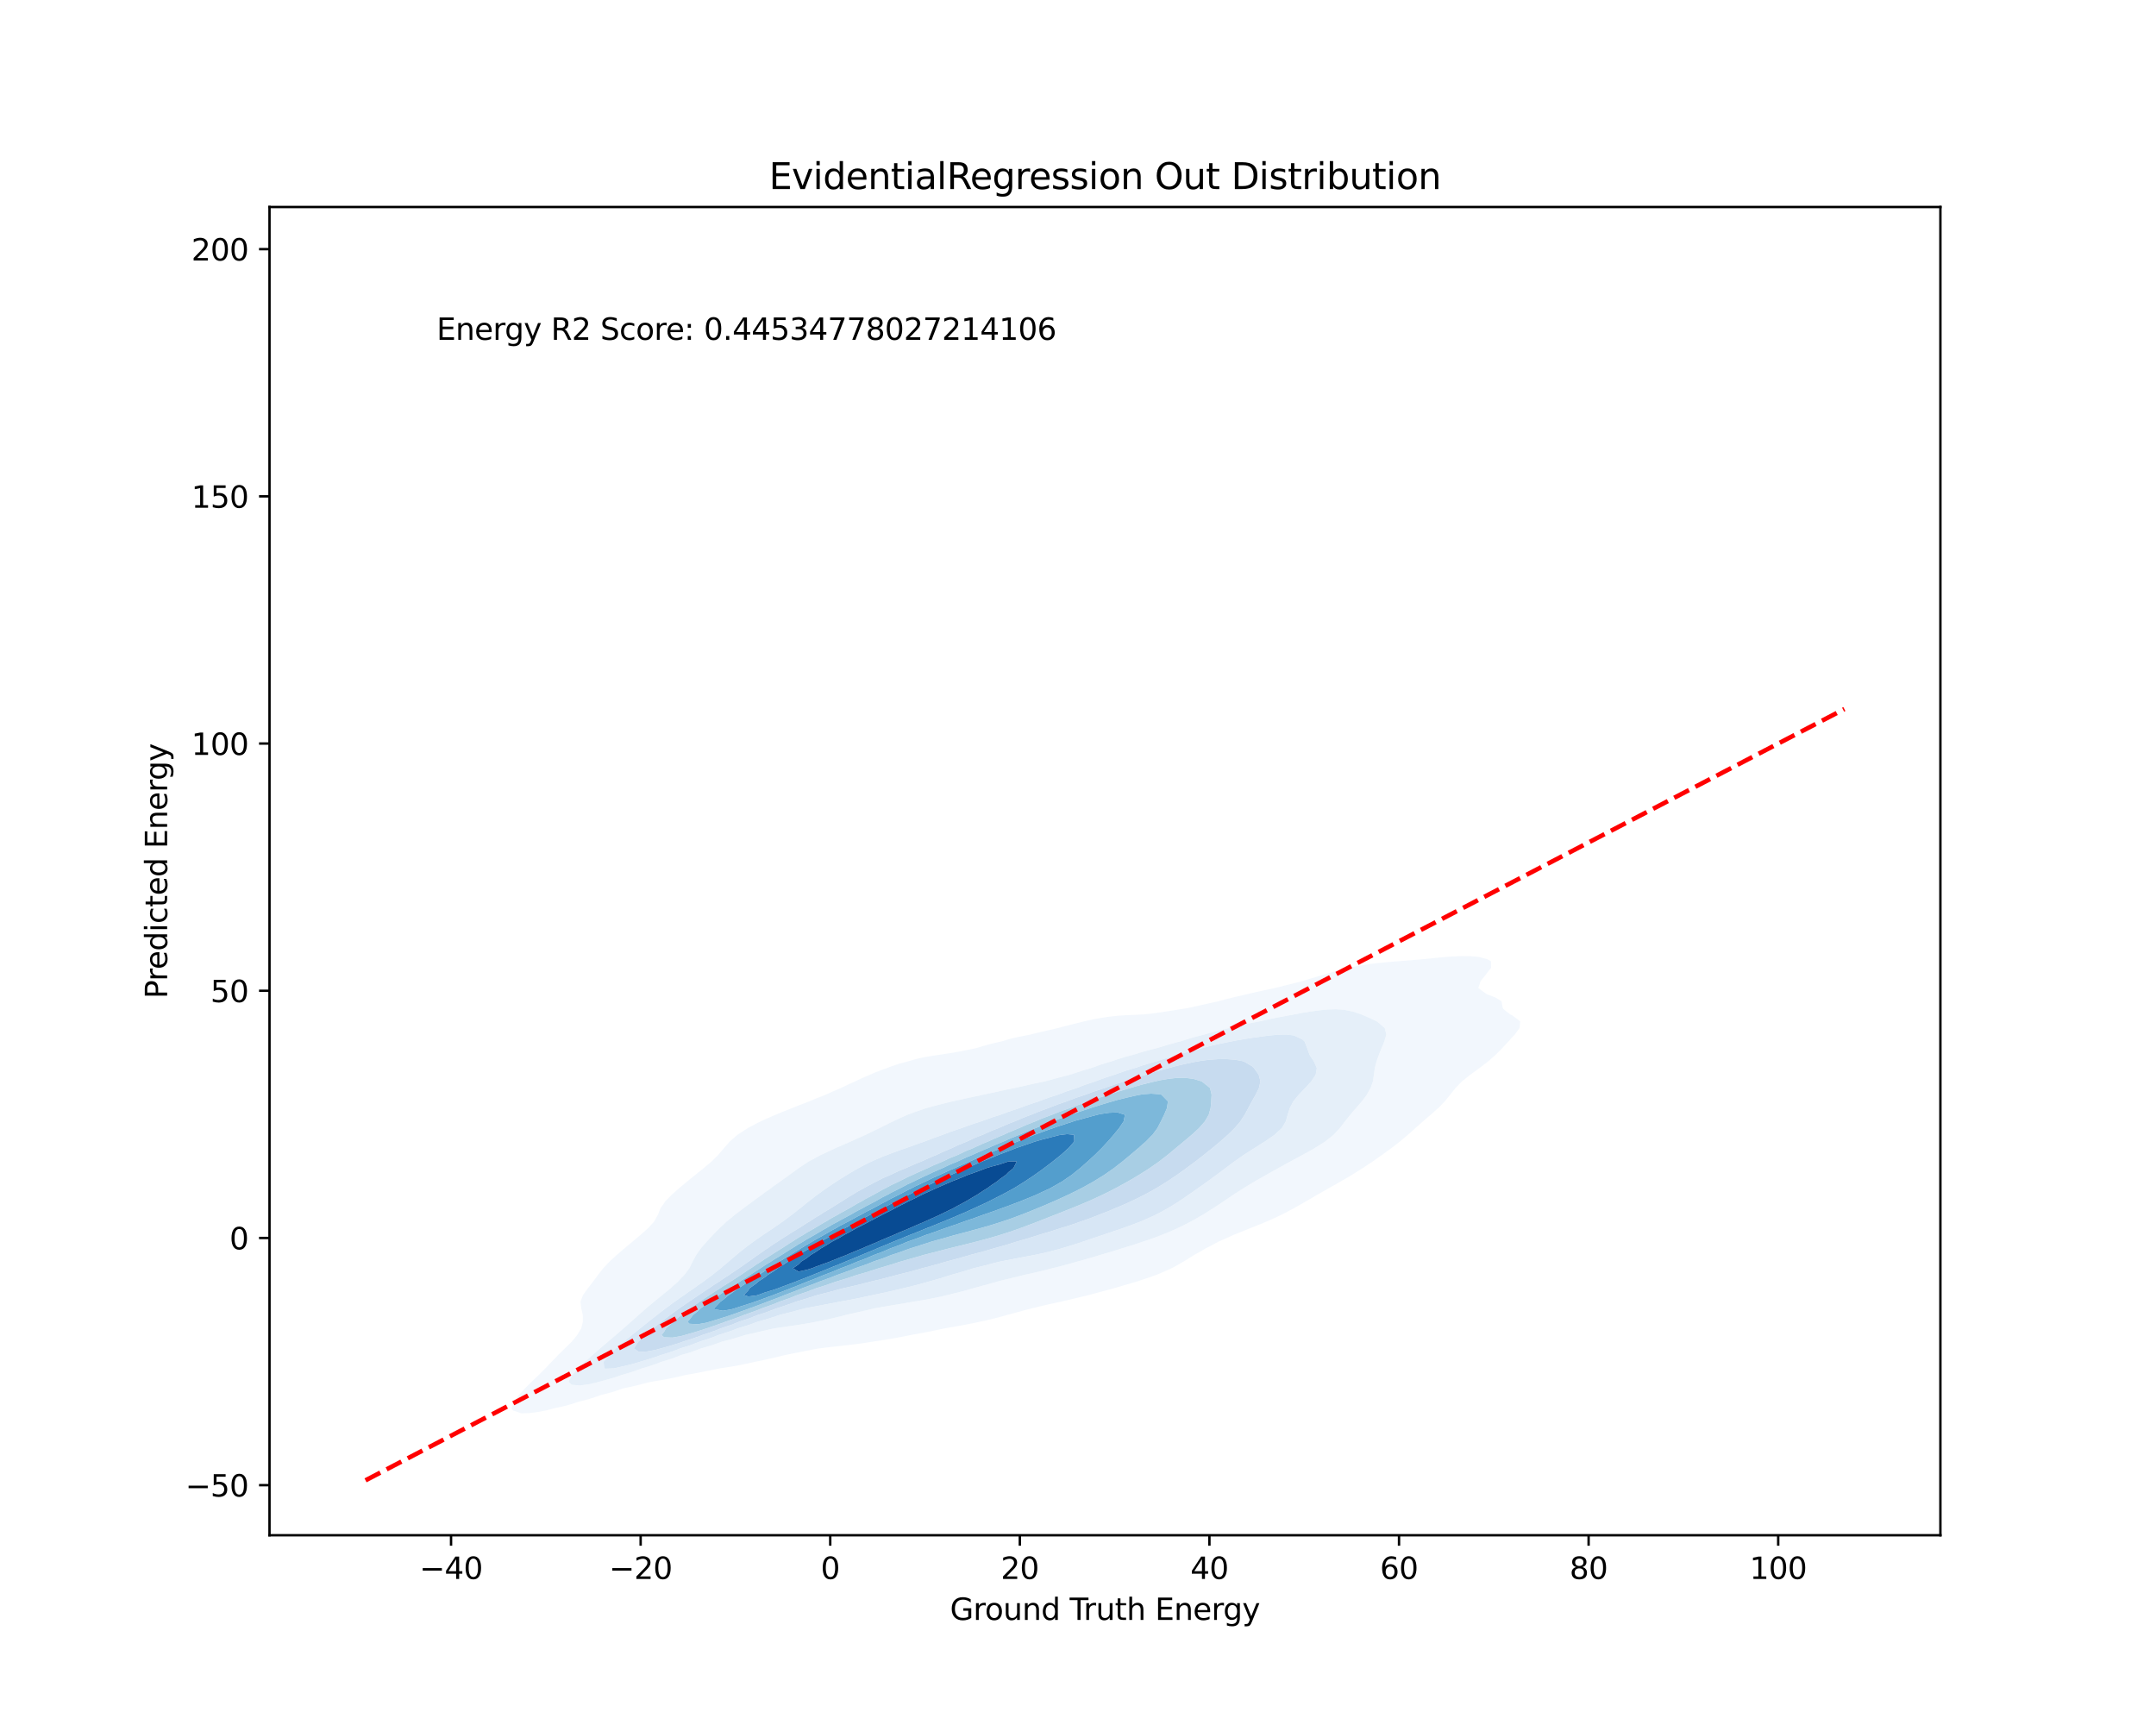 <?xml version="1.0" encoding="utf-8" standalone="no"?>
<!DOCTYPE svg PUBLIC "-//W3C//DTD SVG 1.1//EN"
  "http://www.w3.org/Graphics/SVG/1.1/DTD/svg11.dtd">
<svg xmlns:xlink="http://www.w3.org/1999/xlink" width="720pt" height="576pt" viewBox="0 0 720 576" xmlns="http://www.w3.org/2000/svg" version="1.1">
 <defs>
  <style type="text/css">*{stroke-linejoin: round; stroke-linecap: butt}</style>
 </defs>
 <g id="figure_1">
  <g id="patch_1">
   <path d="M 0 576 
L 720 576 
L 720 0 
L 0 0 
z
" style="fill: #ffffff"/>
  </g>
  <g id="axes_1">
   <g id="patch_2">
    <path d="M 90 512.64 
L 648 512.64 
L 648 69.12 
L 90 69.12 
z
" style="fill: #ffffff"/>
   </g>
   <g id="QuadContourSet_1">
    <path d="M 171.317 470.965 
L 174.121 471.945 
L 176.925 471.832 
L 179.729 471.463 
L 182.533 470.919 
L 184.808 470.294 
L 185.337 470.187 
L 188.141 469.575 
L 190.945 468.825 
L 193.115 468.065 
L 193.749 467.915 
L 196.553 467.22 
L 199.357 466.298 
L 200.591 465.836 
L 202.161 465.452 
L 204.965 464.685 
L 207.769 463.7 
L 208.062 463.608 
L 210.573 463.085 
L 213.377 462.427 
L 216.181 461.699 
L 217.537 461.379 
L 218.985 461.141 
L 221.789 460.671 
L 224.593 460.126 
L 227.397 459.499 
L 228.881 459.15 
L 230.201 458.916 
L 233.005 458.402 
L 235.809 457.848 
L 238.613 457.278 
L 240.407 456.921 
L 241.417 456.769 
L 244.221 456.329 
L 247.025 455.827 
L 249.829 455.251 
L 252.214 454.693 
L 252.633 454.616 
L 255.437 454.046 
L 258.241 453.421 
L 261.045 452.737 
L 262.15 452.464 
L 263.849 452.127 
L 266.653 451.571 
L 269.457 451.007 
L 272.261 450.474 
L 273.769 450.235 
L 275.065 450.061 
L 277.869 449.73 
L 280.673 449.417 
L 283.477 449.104 
L 286.281 448.763 
L 289.085 448.371 
L 291.326 448.006 
L 291.889 447.927 
L 294.693 447.5 
L 297.497 447.042 
L 300.302 446.542 
L 303.106 445.989 
L 304.125 445.778 
L 305.91 445.461 
L 308.714 444.946 
L 311.518 444.393 
L 314.322 443.803 
L 315.566 443.549 
L 317.126 443.276 
L 319.93 442.79 
L 322.734 442.271 
L 325.538 441.705 
L 327.289 441.32 
L 328.342 441.114 
L 331.146 440.47 
L 333.95 439.737 
L 336.288 439.091 
L 336.754 438.971 
L 339.558 438.21 
L 342.362 437.443 
L 344.649 436.863 
L 345.166 436.734 
L 347.97 436.055 
L 350.774 435.408 
L 353.578 434.801 
L 354.32 434.634 
L 356.382 434.157 
L 359.186 433.49 
L 361.99 432.821 
L 363.661 432.405 
L 364.794 432.109 
L 367.598 431.351 
L 370.402 430.601 
L 371.966 430.176 
L 373.206 429.812 
L 376.01 428.987 
L 378.814 428.175 
L 379.585 427.948 
L 381.618 427.271 
L 384.422 426.319 
L 386.14 425.719 
L 387.226 425.271 
L 390.03 424.034 
L 391.23 423.49 
L 392.834 422.636 
L 395.217 421.262 
L 395.638 421.032 
L 398.442 419.266 
L 398.801 419.033 
L 401.246 417.689 
L 402.677 416.804 
L 404.05 416.143 
L 406.854 414.633 
L 406.963 414.575 
L 409.658 413.413 
L 411.959 412.347 
L 412.462 412.134 
L 415.266 411.022 
L 417.459 410.118 
L 418.07 409.872 
L 420.874 408.769 
L 422.958 407.889 
L 423.678 407.58 
L 426.482 406.324 
L 427.84 405.66 
L 429.286 404.939 
L 432.09 403.448 
L 432.119 403.432 
L 434.894 401.865 
L 436.006 401.203 
L 437.698 400.243 
L 439.834 398.974 
L 440.503 398.608 
L 443.307 397.005 
L 443.745 396.745 
L 446.111 395.428 
L 447.692 394.517 
L 448.915 393.81 
L 451.507 392.288 
L 451.719 392.154 
L 454.523 390.403 
L 455.093 390.059 
L 457.327 388.54 
L 458.427 387.83 
L 460.131 386.605 
L 461.596 385.602 
L 462.935 384.613 
L 464.653 383.373 
L 465.739 382.537 
L 467.524 381.144 
L 468.543 380.303 
L 470.157 378.915 
L 471.347 377.876 
L 472.661 376.687 
L 474.151 375.374 
L 475.198 374.458 
L 476.955 372.918 
L 477.805 372.229 
L 479.759 370.444 
L 480.327 370 
L 482.475 367.772 
L 482.563 367.653 
L 484.301 365.543 
L 485.367 364.17 
L 486.043 363.314 
L 488.171 361.141 
L 488.222 361.085 
L 490.975 358.886 
L 491.007 358.857 
L 493.779 356.858 
L 494.062 356.628 
L 496.583 354.716 
L 496.977 354.399 
L 499.387 352.293 
L 499.529 352.17 
L 501.729 349.942 
L 502.191 349.408 
L 503.792 347.713 
L 504.995 346.35 
L 505.841 345.484 
L 507.478 343.255 
L 507.679 341.027 
L 504.995 339.022 
L 504.428 338.798 
L 502.191 337.041 
L 501.851 336.569 
L 501.435 334.341 
L 499.387 333.07 
L 496.877 332.112 
L 496.583 332.017 
L 493.779 330.001 
L 493.696 329.883 
L 493.779 329.638 
L 494.418 327.654 
L 496.217 325.426 
L 496.583 324.889 
L 497.939 323.197 
L 497.921 320.968 
L 496.583 320.242 
L 493.779 319.516 
L 490.975 319.281 
L 488.171 319.263 
L 485.367 319.364 
L 482.563 319.56 
L 479.759 319.829 
L 476.955 320.119 
L 474.151 320.387 
L 471.347 320.622 
L 468.543 320.839 
L 466.95 320.968 
L 465.739 321.064 
L 462.935 321.309 
L 460.131 321.588 
L 457.327 321.924 
L 454.523 322.349 
L 451.719 322.877 
L 450.34 323.197 
L 448.915 323.51 
L 446.111 324.26 
L 443.307 325.083 
L 442.241 325.426 
L 440.503 325.924 
L 437.698 326.752 
L 434.894 327.599 
L 434.71 327.654 
L 432.09 328.318 
L 429.286 329.021 
L 426.482 329.743 
L 425.907 329.883 
L 423.678 330.345 
L 420.874 330.945 
L 418.07 331.595 
L 415.954 332.112 
L 415.266 332.259 
L 412.462 332.889 
L 409.658 333.589 
L 406.854 334.341 
L 406.854 334.341 
L 404.05 334.957 
L 401.246 335.587 
L 398.442 336.218 
L 396.828 336.569 
L 395.638 336.776 
L 392.834 337.221 
L 390.03 337.654 
L 387.226 338.082 
L 384.422 338.47 
L 381.618 338.743 
L 380.525 338.798 
L 378.814 338.872 
L 376.01 338.985 
L 373.206 339.176 
L 370.402 339.486 
L 367.598 339.907 
L 364.794 340.424 
L 362.144 341.027 
L 361.99 341.062 
L 359.186 341.765 
L 356.382 342.455 
L 353.578 343.212 
L 353.422 343.255 
L 350.774 343.875 
L 347.97 344.491 
L 345.166 345.175 
L 343.994 345.484 
L 342.362 345.803 
L 339.558 346.357 
L 336.754 347.044 
L 334.578 347.713 
L 333.95 347.85 
L 331.146 348.501 
L 328.342 349.277 
L 326.161 349.942 
L 325.538 350.085 
L 322.734 350.665 
L 319.93 351.21 
L 317.126 351.689 
L 314.322 352.122 
L 314.05 352.17 
L 311.518 352.521 
L 308.714 353.01 
L 305.91 353.623 
L 303.236 354.399 
L 303.106 354.431 
L 300.302 355.195 
L 297.497 356.132 
L 296.262 356.628 
L 294.693 357.166 
L 291.889 358.262 
L 290.58 358.857 
L 289.085 359.471 
L 286.281 360.748 
L 285.592 361.085 
L 283.477 362.02 
L 280.814 363.314 
L 280.673 363.377 
L 277.869 364.563 
L 275.721 365.543 
L 275.065 365.812 
L 272.261 366.916 
L 270.244 367.772 
L 269.457 368.073 
L 266.653 369.14 
L 264.569 370 
L 263.849 370.277 
L 261.045 371.383 
L 259.048 372.229 
L 258.241 372.567 
L 255.437 373.803 
L 254 374.458 
L 252.633 375.141 
L 249.829 376.632 
L 249.723 376.687 
L 247.025 378.431 
L 246.281 378.915 
L 244.221 380.723 
L 243.722 381.144 
L 241.785 383.373 
L 241.417 383.803 
L 239.889 385.602 
L 238.613 386.848 
L 237.655 387.83 
L 235.809 389.363 
L 235.031 390.059 
L 233.005 391.647 
L 232.252 392.288 
L 230.201 393.912 
L 229.495 394.517 
L 227.397 396.244 
L 226.817 396.745 
L 224.593 398.71 
L 224.289 398.974 
L 222.098 401.203 
L 221.789 401.729 
L 220.572 403.432 
L 219.695 405.66 
L 218.985 406.927 
L 218.451 407.889 
L 216.423 410.118 
L 216.181 410.322 
L 213.907 412.347 
L 213.377 412.779 
L 211.262 414.575 
L 210.573 415.135 
L 208.598 416.804 
L 207.769 417.499 
L 205.984 419.033 
L 204.965 419.969 
L 203.544 421.262 
L 202.161 422.757 
L 201.447 423.49 
L 199.71 425.719 
L 199.357 426.206 
L 198.047 427.948 
L 196.553 429.898 
L 196.33 430.176 
L 194.719 432.405 
L 193.85 434.634 
L 194.104 436.863 
L 194.629 439.091 
L 194.654 441.32 
L 194.122 443.549 
L 193.749 444.152 
L 192.77 445.778 
L 190.945 447.986 
L 190.928 448.006 
L 188.649 450.235 
L 188.141 450.755 
L 186.376 452.464 
L 185.337 453.572 
L 184.218 454.693 
L 182.533 456.494 
L 182.113 456.921 
L 179.895 459.15 
L 179.729 459.312 
L 177.543 461.379 
L 176.925 462.016 
L 175.289 463.608 
L 174.121 464.948 
L 173.272 465.836 
L 171.636 468.065 
L 171.317 469.079 
L 170.798 470.294 
z
M 189.83 461.379 
L 190.945 459.344 
L 191.021 459.15 
L 193.06 456.921 
L 193.749 456.301 
L 195.392 454.693 
L 196.553 453.669 
L 197.864 452.464 
L 199.357 451.169 
L 200.42 450.235 
L 202.161 448.748 
L 203.037 448.006 
L 204.965 446.36 
L 205.665 445.778 
L 207.769 443.949 
L 208.245 443.549 
L 210.573 441.484 
L 210.764 441.32 
L 213.256 439.091 
L 213.377 438.981 
L 215.79 436.863 
L 216.181 436.519 
L 218.464 434.634 
L 218.985 434.186 
L 221.222 432.405 
L 221.789 431.91 
L 223.932 430.176 
L 224.593 429.552 
L 226.412 427.948 
L 227.397 426.869 
L 228.509 425.719 
L 230.201 423.49 
L 230.201 423.49 
L 231.283 421.262 
L 232.496 419.033 
L 233.005 418.326 
L 234.062 416.804 
L 235.809 414.808 
L 236.015 414.575 
L 238.086 412.347 
L 238.613 411.809 
L 240.244 410.118 
L 241.417 409.054 
L 242.626 407.889 
L 244.221 406.615 
L 245.329 405.66 
L 247.025 404.4 
L 248.274 403.432 
L 249.829 402.281 
L 251.319 401.203 
L 252.633 400.199 
L 254.386 398.974 
L 255.437 398.144 
L 257.476 396.745 
L 258.241 396.126 
L 260.587 394.517 
L 261.045 394.141 
L 263.647 392.288 
L 263.849 392.131 
L 266.653 390.079 
L 266.682 390.059 
L 269.457 388.22 
L 270.055 387.83 
L 272.261 386.656 
L 274.188 385.602 
L 275.065 385.211 
L 277.869 383.911 
L 278.995 383.373 
L 280.673 382.651 
L 283.477 381.43 
L 284.111 381.144 
L 286.281 380.159 
L 289.085 378.918 
L 289.092 378.915 
L 291.889 377.541 
L 293.711 376.687 
L 294.693 376.176 
L 297.497 374.778 
L 298.185 374.458 
L 300.302 373.45 
L 303.034 372.229 
L 303.106 372.2 
L 305.91 371.169 
L 308.714 370.201 
L 309.366 370 
L 311.518 369.405 
L 314.322 368.671 
L 317.126 367.979 
L 318.036 367.772 
L 319.93 367.345 
L 322.734 366.73 
L 325.538 366.125 
L 328.287 365.543 
L 328.342 365.531 
L 331.146 364.927 
L 333.95 364.31 
L 336.754 363.698 
L 338.729 363.314 
L 339.558 363.136 
L 342.362 362.493 
L 345.166 361.847 
L 347.97 361.279 
L 348.899 361.085 
L 350.774 360.596 
L 353.578 359.812 
L 356.382 359.104 
L 357.308 358.857 
L 359.186 358.238 
L 361.99 357.329 
L 364.414 356.628 
L 364.794 356.497 
L 367.598 355.48 
L 370.402 354.624 
L 371.177 354.399 
L 373.206 353.689 
L 376.01 352.829 
L 378.547 352.17 
L 378.814 352.086 
L 381.618 351.208 
L 384.422 350.448 
L 386.443 349.942 
L 387.226 349.701 
L 390.03 348.843 
L 392.834 348.072 
L 394.21 347.713 
L 395.638 347.26 
L 398.442 346.416 
L 401.246 345.678 
L 402.033 345.484 
L 404.05 344.881 
L 406.854 344.128 
L 409.658 343.477 
L 410.703 343.255 
L 412.462 342.794 
L 415.266 342.127 
L 418.07 341.538 
L 420.758 341.027 
L 420.874 340.999 
L 423.678 340.354 
L 426.482 339.778 
L 429.286 339.253 
L 431.822 338.798 
L 432.09 338.74 
L 434.894 338.201 
L 437.698 337.745 
L 440.503 337.369 
L 443.307 337.097 
L 446.111 337 
L 448.915 337.186 
L 451.719 337.754 
L 454.523 338.685 
L 454.822 338.798 
L 457.327 339.894 
L 459.734 341.027 
L 460.131 341.294 
L 462.445 343.255 
L 462.935 345.308 
L 462.966 345.484 
L 462.935 345.584 
L 462.308 347.713 
L 461.398 349.942 
L 460.511 352.17 
L 460.131 353.205 
L 459.701 354.399 
L 459.127 356.628 
L 458.829 358.857 
L 458.494 361.085 
L 457.714 363.314 
L 457.327 363.953 
L 456.467 365.543 
L 454.801 367.772 
L 454.523 368.061 
L 452.881 370 
L 451.719 371.289 
L 450.949 372.229 
L 449.165 374.458 
L 448.915 374.775 
L 447.443 376.687 
L 446.111 378.114 
L 445.37 378.915 
L 443.307 380.574 
L 442.599 381.144 
L 440.503 382.474 
L 439.082 383.373 
L 437.698 384.146 
L 435.073 385.602 
L 434.894 385.697 
L 432.09 387.204 
L 430.96 387.83 
L 429.286 388.736 
L 426.902 390.059 
L 426.482 390.288 
L 423.678 391.838 
L 422.908 392.288 
L 420.874 393.436 
L 419.02 394.517 
L 418.07 395.079 
L 415.301 396.745 
L 415.266 396.767 
L 412.462 398.569 
L 411.85 398.974 
L 409.658 400.444 
L 408.541 401.203 
L 406.854 402.326 
L 405.183 403.432 
L 404.05 404.152 
L 401.607 405.66 
L 401.246 405.876 
L 398.442 407.473 
L 397.67 407.889 
L 395.638 408.958 
L 393.214 410.118 
L 392.834 410.302 
L 390.03 411.538 
L 387.974 412.347 
L 387.226 412.652 
L 384.422 413.694 
L 381.766 414.575 
L 381.618 414.628 
L 378.814 415.577 
L 376.01 416.444 
L 374.8 416.804 
L 373.206 417.32 
L 370.402 418.182 
L 367.598 418.99 
L 367.45 419.033 
L 364.794 419.852 
L 361.99 420.659 
L 359.764 421.262 
L 359.186 421.43 
L 356.382 422.229 
L 353.578 422.962 
L 351.385 423.49 
L 350.774 423.654 
L 347.97 424.376 
L 345.166 425.034 
L 342.362 425.645 
L 342.028 425.719 
L 339.558 426.342 
L 336.754 427.026 
L 333.95 427.711 
L 333.045 427.948 
L 331.146 428.49 
L 328.342 429.267 
L 325.538 430.033 
L 325.019 430.176 
L 322.734 430.836 
L 319.93 431.571 
L 317.126 432.258 
L 316.477 432.405 
L 314.322 432.926 
L 311.518 433.524 
L 308.714 434.056 
L 305.91 434.514 
L 305.103 434.634 
L 303.106 434.984 
L 300.302 435.469 
L 297.497 435.94 
L 294.693 436.409 
L 292.129 436.863 
L 291.889 436.915 
L 289.085 437.583 
L 286.281 438.219 
L 283.477 438.852 
L 282.429 439.091 
L 280.673 439.555 
L 277.869 440.231 
L 275.065 440.852 
L 272.696 441.32 
L 272.261 441.417 
L 269.457 441.935 
L 266.653 442.386 
L 263.849 442.801 
L 261.045 443.202 
L 258.675 443.549 
L 258.241 443.628 
L 255.437 444.275 
L 252.633 444.939 
L 249.829 445.559 
L 248.881 445.778 
L 247.025 446.353 
L 244.221 447.199 
L 241.417 447.909 
L 241.052 448.006 
L 238.613 448.909 
L 235.809 449.782 
L 234.165 450.235 
L 233.005 450.684 
L 230.201 451.697 
L 227.453 452.464 
L 227.397 452.486 
L 224.593 453.609 
L 221.789 454.458 
L 220.985 454.693 
L 218.985 455.482 
L 216.181 456.394 
L 214.376 456.921 
L 213.377 457.306 
L 210.573 458.268 
L 207.769 459.089 
L 207.555 459.15 
L 204.965 460.041 
L 202.161 460.829 
L 200.094 461.379 
L 199.357 461.607 
L 196.553 462.235 
L 193.749 462.621 
L 190.945 462.411 
z
" clip-path="url(#p06e68e230c)" style="fill: #f2f7fd"/>
    <path d="M 190.945 462.411 
L 193.749 462.621 
L 196.553 462.235 
L 199.357 461.607 
L 200.094 461.379 
L 202.161 460.829 
L 204.965 460.041 
L 207.555 459.15 
L 207.769 459.089 
L 210.573 458.268 
L 213.377 457.306 
L 214.376 456.921 
L 216.181 456.394 
L 218.985 455.482 
L 220.985 454.693 
L 221.789 454.458 
L 224.593 453.609 
L 227.397 452.486 
L 227.453 452.464 
L 230.201 451.697 
L 233.005 450.684 
L 234.165 450.235 
L 235.809 449.782 
L 238.613 448.909 
L 241.052 448.006 
L 241.417 447.909 
L 244.221 447.199 
L 247.025 446.353 
L 248.881 445.778 
L 249.829 445.559 
L 252.633 444.939 
L 255.437 444.275 
L 258.241 443.628 
L 258.675 443.549 
L 261.045 443.202 
L 263.849 442.801 
L 266.653 442.386 
L 269.457 441.935 
L 272.261 441.417 
L 272.696 441.32 
L 275.065 440.852 
L 277.869 440.231 
L 280.673 439.555 
L 282.429 439.091 
L 283.477 438.852 
L 286.281 438.219 
L 289.085 437.583 
L 291.889 436.915 
L 292.129 436.863 
L 294.693 436.409 
L 297.497 435.94 
L 300.302 435.469 
L 303.106 434.984 
L 305.103 434.634 
L 305.91 434.514 
L 308.714 434.056 
L 311.518 433.524 
L 314.322 432.926 
L 316.477 432.405 
L 317.126 432.258 
L 319.93 431.571 
L 322.734 430.836 
L 325.019 430.176 
L 325.538 430.033 
L 328.342 429.267 
L 331.146 428.49 
L 333.045 427.948 
L 333.95 427.711 
L 336.754 427.026 
L 339.558 426.342 
L 342.028 425.719 
L 342.362 425.645 
L 345.166 425.034 
L 347.97 424.376 
L 350.774 423.654 
L 351.385 423.49 
L 353.578 422.962 
L 356.382 422.229 
L 359.186 421.43 
L 359.764 421.262 
L 361.99 420.659 
L 364.794 419.852 
L 367.45 419.033 
L 367.598 418.99 
L 370.402 418.182 
L 373.206 417.32 
L 374.8 416.804 
L 376.01 416.444 
L 378.814 415.577 
L 381.618 414.628 
L 381.766 414.575 
L 384.422 413.694 
L 387.226 412.652 
L 387.974 412.347 
L 390.03 411.538 
L 392.834 410.302 
L 393.214 410.118 
L 395.638 408.958 
L 397.67 407.889 
L 398.442 407.473 
L 401.246 405.876 
L 401.607 405.66 
L 404.05 404.152 
L 405.183 403.432 
L 406.854 402.326 
L 408.541 401.203 
L 409.658 400.444 
L 411.85 398.974 
L 412.462 398.569 
L 415.266 396.767 
L 415.301 396.745 
L 418.07 395.079 
L 419.02 394.517 
L 420.874 393.436 
L 422.908 392.288 
L 423.678 391.838 
L 426.482 390.288 
L 426.902 390.059 
L 429.286 388.736 
L 430.96 387.83 
L 432.09 387.204 
L 434.894 385.697 
L 435.073 385.602 
L 437.698 384.146 
L 439.082 383.373 
L 440.503 382.474 
L 442.599 381.144 
L 443.307 380.574 
L 445.37 378.915 
L 446.111 378.114 
L 447.443 376.687 
L 448.915 374.775 
L 449.165 374.458 
L 450.949 372.229 
L 451.719 371.289 
L 452.881 370 
L 454.523 368.061 
L 454.801 367.772 
L 456.467 365.543 
L 457.327 363.953 
L 457.714 363.314 
L 458.494 361.085 
L 458.829 358.857 
L 459.127 356.628 
L 459.701 354.399 
L 460.131 353.205 
L 460.511 352.17 
L 461.398 349.942 
L 462.308 347.713 
L 462.935 345.584 
L 462.966 345.484 
L 462.935 345.308 
L 462.445 343.255 
L 460.131 341.294 
L 459.734 341.027 
L 457.327 339.894 
L 454.822 338.798 
L 454.523 338.685 
L 451.719 337.754 
L 448.915 337.186 
L 446.111 337 
L 443.307 337.097 
L 440.503 337.369 
L 437.698 337.745 
L 434.894 338.201 
L 432.09 338.74 
L 431.822 338.798 
L 429.286 339.253 
L 426.482 339.778 
L 423.678 340.354 
L 420.874 340.999 
L 420.758 341.027 
L 418.07 341.538 
L 415.266 342.127 
L 412.462 342.794 
L 410.703 343.255 
L 409.658 343.477 
L 406.854 344.128 
L 404.05 344.881 
L 402.033 345.484 
L 401.246 345.678 
L 398.442 346.416 
L 395.638 347.26 
L 394.21 347.713 
L 392.834 348.072 
L 390.03 348.843 
L 387.226 349.701 
L 386.443 349.942 
L 384.422 350.448 
L 381.618 351.208 
L 378.814 352.086 
L 378.547 352.17 
L 376.01 352.829 
L 373.206 353.689 
L 371.177 354.399 
L 370.402 354.624 
L 367.598 355.48 
L 364.794 356.497 
L 364.414 356.628 
L 361.99 357.329 
L 359.186 358.238 
L 357.308 358.857 
L 356.382 359.104 
L 353.578 359.812 
L 350.774 360.596 
L 348.899 361.085 
L 347.97 361.279 
L 345.166 361.847 
L 342.362 362.493 
L 339.558 363.136 
L 338.729 363.314 
L 336.754 363.698 
L 333.95 364.31 
L 331.146 364.927 
L 328.342 365.531 
L 328.287 365.543 
L 325.538 366.125 
L 322.734 366.73 
L 319.93 367.345 
L 318.036 367.772 
L 317.126 367.979 
L 314.322 368.671 
L 311.518 369.405 
L 309.366 370 
L 308.714 370.201 
L 305.91 371.169 
L 303.106 372.2 
L 303.034 372.229 
L 300.302 373.45 
L 298.185 374.458 
L 297.497 374.778 
L 294.693 376.176 
L 293.711 376.687 
L 291.889 377.541 
L 289.092 378.915 
L 289.085 378.918 
L 286.281 380.159 
L 284.111 381.144 
L 283.477 381.43 
L 280.673 382.651 
L 278.995 383.373 
L 277.869 383.911 
L 275.065 385.211 
L 274.188 385.602 
L 272.261 386.656 
L 270.055 387.83 
L 269.457 388.22 
L 266.682 390.059 
L 266.653 390.079 
L 263.849 392.131 
L 263.647 392.288 
L 261.045 394.141 
L 260.587 394.517 
L 258.241 396.126 
L 257.476 396.745 
L 255.437 398.144 
L 254.386 398.974 
L 252.633 400.199 
L 251.319 401.203 
L 249.829 402.281 
L 248.274 403.432 
L 247.025 404.4 
L 245.329 405.66 
L 244.221 406.615 
L 242.626 407.889 
L 241.417 409.054 
L 240.244 410.118 
L 238.613 411.809 
L 238.086 412.347 
L 236.015 414.575 
L 235.809 414.808 
L 234.062 416.804 
L 233.005 418.326 
L 232.496 419.033 
L 231.283 421.262 
L 230.201 423.49 
L 230.201 423.49 
L 228.509 425.719 
L 227.397 426.869 
L 226.412 427.948 
L 224.593 429.552 
L 223.932 430.176 
L 221.789 431.91 
L 221.222 432.405 
L 218.985 434.186 
L 218.464 434.634 
L 216.181 436.519 
L 215.79 436.863 
L 213.377 438.981 
L 213.256 439.091 
L 210.764 441.32 
L 210.573 441.484 
L 208.245 443.549 
L 207.769 443.949 
L 205.665 445.778 
L 204.965 446.36 
L 203.037 448.006 
L 202.161 448.748 
L 200.42 450.235 
L 199.357 451.169 
L 197.864 452.464 
L 196.553 453.669 
L 195.392 454.693 
L 193.749 456.301 
L 193.06 456.921 
L 191.021 459.15 
L 190.945 459.344 
L 189.83 461.379 
z
M 201.797 456.921 
L 201.548 454.693 
L 202.161 454.05 
L 203.392 452.464 
L 204.965 451.023 
L 205.711 450.235 
L 207.769 448.49 
L 208.289 448.006 
L 210.573 446.149 
L 211.008 445.778 
L 213.377 443.879 
L 213.785 443.549 
L 216.181 441.631 
L 216.578 441.32 
L 218.985 439.407 
L 219.4 439.091 
L 221.789 437.243 
L 222.308 436.863 
L 224.593 435.16 
L 225.35 434.634 
L 227.397 433.152 
L 228.52 432.405 
L 230.201 431.19 
L 231.745 430.176 
L 233.005 429.236 
L 234.91 427.948 
L 235.809 427.234 
L 237.905 425.719 
L 238.613 425.114 
L 240.693 423.49 
L 241.417 422.838 
L 243.325 421.262 
L 244.221 420.453 
L 245.93 419.033 
L 247.025 418.101 
L 248.666 416.804 
L 249.829 415.896 
L 251.641 414.575 
L 252.633 413.854 
L 254.852 412.347 
L 255.437 411.932 
L 258.19 410.118 
L 258.241 410.08 
L 261.045 408.111 
L 261.387 407.889 
L 263.849 406.044 
L 264.406 405.66 
L 266.653 403.861 
L 267.233 403.432 
L 269.457 401.616 
L 269.997 401.203 
L 272.261 399.437 
L 272.885 398.974 
L 275.065 397.392 
L 275.995 396.745 
L 277.869 395.464 
L 279.321 394.517 
L 280.673 393.632 
L 282.854 392.288 
L 283.477 391.899 
L 286.281 390.266 
L 286.679 390.059 
L 289.085 388.764 
L 291.069 387.83 
L 291.889 387.439 
L 294.693 386.231 
L 296.358 385.602 
L 297.497 385.163 
L 300.302 384.135 
L 302.517 383.373 
L 303.106 383.166 
L 305.91 382.143 
L 308.714 381.164 
L 308.766 381.144 
L 311.518 380.086 
L 314.322 379.093 
L 314.816 378.915 
L 317.126 378.035 
L 319.93 377.066 
L 321.06 376.687 
L 322.734 376.07 
L 325.538 375.102 
L 327.552 374.458 
L 328.342 374.174 
L 331.146 373.165 
L 333.95 372.277 
L 334.093 372.229 
L 336.754 371.225 
L 339.558 370.296 
L 340.456 370 
L 342.362 369.279 
L 345.166 368.308 
L 346.831 367.772 
L 347.97 367.338 
L 350.774 366.321 
L 353.224 365.543 
L 353.578 365.407 
L 356.382 364.337 
L 359.186 363.426 
L 359.533 363.314 
L 361.99 362.351 
L 364.794 361.403 
L 365.793 361.085 
L 367.598 360.383 
L 370.402 359.413 
L 372.207 358.857 
L 373.206 358.482 
L 376.01 357.51 
L 378.814 356.684 
L 379.008 356.628 
L 381.618 355.727 
L 384.422 354.886 
L 386.172 354.399 
L 387.226 354.05 
L 390.03 353.173 
L 392.834 352.393 
L 393.66 352.17 
L 395.638 351.543 
L 398.442 350.753 
L 401.246 350.035 
L 401.636 349.942 
L 404.05 349.286 
L 406.854 348.636 
L 409.658 348.05 
L 411.403 347.713 
L 412.462 347.493 
L 415.266 347 
L 418.07 346.561 
L 420.874 346.159 
L 423.678 345.8 
L 426.482 345.524 
L 427.784 345.484 
L 429.286 345.443 
L 429.958 345.484 
L 432.09 345.742 
L 434.894 347.045 
L 435.651 347.713 
L 436.522 349.942 
L 437.322 352.17 
L 437.698 352.785 
L 438.768 354.399 
L 439.764 356.628 
L 439.387 358.857 
L 437.917 361.085 
L 437.698 361.314 
L 435.871 363.314 
L 434.894 364.319 
L 433.731 365.543 
L 432.09 367.542 
L 431.906 367.772 
L 430.739 370 
L 430.025 372.229 
L 429.409 374.458 
L 429.286 374.652 
L 428.1 376.687 
L 426.482 378.145 
L 425.689 378.915 
L 423.678 380.279 
L 422.476 381.144 
L 420.874 382.127 
L 418.927 383.373 
L 418.07 383.909 
L 415.438 385.602 
L 415.266 385.718 
L 412.462 387.675 
L 412.246 387.83 
L 409.658 389.76 
L 409.26 390.059 
L 406.854 391.866 
L 406.296 392.288 
L 404.05 393.927 
L 403.236 394.517 
L 401.246 395.941 
L 400.089 396.745 
L 398.442 397.926 
L 396.908 398.974 
L 395.638 399.865 
L 393.639 401.203 
L 392.834 401.719 
L 390.064 403.432 
L 390.03 403.45 
L 387.226 404.974 
L 385.901 405.66 
L 384.422 406.346 
L 381.618 407.581 
L 380.89 407.889 
L 378.814 408.689 
L 376.01 409.719 
L 374.915 410.118 
L 373.206 410.701 
L 370.402 411.642 
L 368.351 412.347 
L 367.598 412.597 
L 364.794 413.539 
L 361.99 414.482 
L 361.716 414.575 
L 359.186 415.413 
L 356.382 416.287 
L 354.647 416.804 
L 353.578 417.121 
L 350.774 417.854 
L 347.97 418.515 
L 345.52 419.033 
L 345.166 419.108 
L 342.362 419.635 
L 339.558 420.17 
L 336.754 420.724 
L 333.95 421.262 
L 333.95 421.262 
L 331.146 421.97 
L 328.342 422.699 
L 325.538 423.381 
L 325.109 423.49 
L 322.734 424.241 
L 319.93 425.073 
L 317.584 425.719 
L 317.126 425.866 
L 314.322 426.768 
L 311.518 427.566 
L 310.123 427.948 
L 308.714 428.362 
L 305.91 429.124 
L 303.106 429.819 
L 301.607 430.176 
L 300.302 430.496 
L 297.497 431.143 
L 294.693 431.763 
L 291.889 432.359 
L 291.665 432.405 
L 289.085 432.963 
L 286.281 433.553 
L 283.477 434.111 
L 280.673 434.61 
L 280.531 434.634 
L 277.869 435.156 
L 275.065 435.695 
L 272.261 436.222 
L 269.457 436.734 
L 268.843 436.863 
L 266.653 437.437 
L 263.849 438.2 
L 261.045 438.901 
L 260.327 439.091 
L 258.241 439.799 
L 255.437 440.682 
L 253.095 441.32 
L 252.633 441.484 
L 249.829 442.519 
L 247.025 443.355 
L 246.38 443.549 
L 244.221 444.395 
L 241.417 445.328 
L 239.94 445.778 
L 238.613 446.311 
L 235.809 447.325 
L 233.595 448.006 
L 233.005 448.247 
L 230.201 449.317 
L 227.397 450.186 
L 227.239 450.235 
L 224.593 451.26 
L 221.789 452.144 
L 220.738 452.464 
L 218.985 453.112 
L 216.181 453.983 
L 213.781 454.693 
L 213.377 454.833 
L 210.573 455.629 
L 207.769 456.293 
L 205.016 456.921 
L 204.965 456.933 
L 202.161 457.026 
z
" clip-path="url(#p06e68e230c)" style="fill: #e5eff9"/>
    <path d="M 202.161 457.026 
L 204.965 456.933 
L 205.016 456.921 
L 207.769 456.293 
L 210.573 455.629 
L 213.377 454.833 
L 213.781 454.693 
L 216.181 453.983 
L 218.985 453.112 
L 220.738 452.464 
L 221.789 452.144 
L 224.593 451.26 
L 227.239 450.235 
L 227.397 450.186 
L 230.201 449.317 
L 233.005 448.247 
L 233.595 448.006 
L 235.809 447.325 
L 238.613 446.311 
L 239.94 445.778 
L 241.417 445.328 
L 244.221 444.395 
L 246.38 443.549 
L 247.025 443.355 
L 249.829 442.519 
L 252.633 441.484 
L 253.095 441.32 
L 255.437 440.682 
L 258.241 439.799 
L 260.327 439.091 
L 261.045 438.901 
L 263.849 438.2 
L 266.653 437.437 
L 268.843 436.863 
L 269.457 436.734 
L 272.261 436.222 
L 275.065 435.695 
L 277.869 435.156 
L 280.531 434.634 
L 280.673 434.61 
L 283.477 434.111 
L 286.281 433.553 
L 289.085 432.963 
L 291.665 432.405 
L 291.889 432.359 
L 294.693 431.763 
L 297.497 431.143 
L 300.302 430.496 
L 301.607 430.176 
L 303.106 429.819 
L 305.91 429.124 
L 308.714 428.362 
L 310.123 427.948 
L 311.518 427.566 
L 314.322 426.768 
L 317.126 425.866 
L 317.584 425.719 
L 319.93 425.073 
L 322.734 424.241 
L 325.109 423.49 
L 325.538 423.381 
L 328.342 422.699 
L 331.146 421.97 
L 333.95 421.262 
L 333.95 421.262 
L 336.754 420.724 
L 339.558 420.17 
L 342.362 419.635 
L 345.166 419.108 
L 345.52 419.033 
L 347.97 418.515 
L 350.774 417.854 
L 353.578 417.121 
L 354.647 416.804 
L 356.382 416.287 
L 359.186 415.413 
L 361.716 414.575 
L 361.99 414.482 
L 364.794 413.539 
L 367.598 412.597 
L 368.351 412.347 
L 370.402 411.642 
L 373.206 410.701 
L 374.915 410.118 
L 376.01 409.719 
L 378.814 408.689 
L 380.89 407.889 
L 381.618 407.581 
L 384.422 406.346 
L 385.901 405.66 
L 387.226 404.974 
L 390.03 403.45 
L 390.064 403.432 
L 392.834 401.719 
L 393.639 401.203 
L 395.638 399.865 
L 396.908 398.974 
L 398.442 397.926 
L 400.089 396.745 
L 401.246 395.941 
L 403.236 394.517 
L 404.05 393.927 
L 406.296 392.288 
L 406.854 391.866 
L 409.26 390.059 
L 409.658 389.76 
L 412.246 387.83 
L 412.462 387.675 
L 415.266 385.718 
L 415.438 385.602 
L 418.07 383.909 
L 418.927 383.373 
L 420.874 382.127 
L 422.476 381.144 
L 423.678 380.279 
L 425.689 378.915 
L 426.482 378.145 
L 428.1 376.687 
L 429.286 374.652 
L 429.409 374.458 
L 430.025 372.229 
L 430.739 370 
L 431.906 367.772 
L 432.09 367.542 
L 433.731 365.543 
L 434.894 364.319 
L 435.871 363.314 
L 437.698 361.314 
L 437.917 361.085 
L 439.387 358.857 
L 439.764 356.628 
L 438.768 354.399 
L 437.698 352.785 
L 437.322 352.17 
L 436.522 349.942 
L 435.651 347.713 
L 434.894 347.045 
L 432.09 345.742 
L 429.958 345.484 
L 429.286 345.443 
L 427.784 345.484 
L 426.482 345.524 
L 423.678 345.8 
L 420.874 346.159 
L 418.07 346.561 
L 415.266 347 
L 412.462 347.493 
L 411.403 347.713 
L 409.658 348.05 
L 406.854 348.636 
L 404.05 349.286 
L 401.636 349.942 
L 401.246 350.035 
L 398.442 350.753 
L 395.638 351.543 
L 393.66 352.17 
L 392.834 352.393 
L 390.03 353.173 
L 387.226 354.05 
L 386.172 354.399 
L 384.422 354.886 
L 381.618 355.727 
L 379.008 356.628 
L 378.814 356.684 
L 376.01 357.51 
L 373.206 358.482 
L 372.207 358.857 
L 370.402 359.413 
L 367.598 360.383 
L 365.793 361.085 
L 364.794 361.403 
L 361.99 362.351 
L 359.533 363.314 
L 359.186 363.426 
L 356.382 364.337 
L 353.578 365.407 
L 353.224 365.543 
L 350.774 366.321 
L 347.97 367.338 
L 346.831 367.772 
L 345.166 368.308 
L 342.362 369.279 
L 340.456 370 
L 339.558 370.296 
L 336.754 371.225 
L 334.093 372.229 
L 333.95 372.277 
L 331.146 373.165 
L 328.342 374.174 
L 327.552 374.458 
L 325.538 375.102 
L 322.734 376.07 
L 321.06 376.687 
L 319.93 377.066 
L 317.126 378.035 
L 314.816 378.915 
L 314.322 379.093 
L 311.518 380.086 
L 308.766 381.144 
L 308.714 381.164 
L 305.91 382.143 
L 303.106 383.166 
L 302.517 383.373 
L 300.302 384.135 
L 297.497 385.163 
L 296.358 385.602 
L 294.693 386.231 
L 291.889 387.439 
L 291.069 387.83 
L 289.085 388.764 
L 286.679 390.059 
L 286.281 390.266 
L 283.477 391.899 
L 282.854 392.288 
L 280.673 393.632 
L 279.321 394.517 
L 277.869 395.464 
L 275.995 396.745 
L 275.065 397.392 
L 272.885 398.974 
L 272.261 399.437 
L 269.997 401.203 
L 269.457 401.616 
L 267.233 403.432 
L 266.653 403.861 
L 264.406 405.66 
L 263.849 406.044 
L 261.387 407.889 
L 261.045 408.111 
L 258.241 410.08 
L 258.19 410.118 
L 255.437 411.932 
L 254.852 412.347 
L 252.633 413.854 
L 251.641 414.575 
L 249.829 415.896 
L 248.666 416.804 
L 247.025 418.101 
L 245.93 419.033 
L 244.221 420.453 
L 243.325 421.262 
L 241.417 422.838 
L 240.693 423.49 
L 238.613 425.114 
L 237.905 425.719 
L 235.809 427.234 
L 234.91 427.948 
L 233.005 429.236 
L 231.745 430.176 
L 230.201 431.19 
L 228.52 432.405 
L 227.397 433.152 
L 225.35 434.634 
L 224.593 435.16 
L 222.308 436.863 
L 221.789 437.243 
L 219.4 439.091 
L 218.985 439.407 
L 216.578 441.32 
L 216.181 441.631 
L 213.785 443.549 
L 213.377 443.879 
L 211.008 445.778 
L 210.573 446.149 
L 208.289 448.006 
L 207.769 448.49 
L 205.711 450.235 
L 204.965 451.023 
L 203.392 452.464 
L 202.161 454.05 
L 201.548 454.693 
L 201.797 456.921 
z
M 211.671 450.235 
L 213.159 448.006 
L 213.377 447.821 
L 215.483 445.778 
L 216.181 445.215 
L 218.1 443.549 
L 218.985 442.854 
L 220.89 441.32 
L 221.789 440.628 
L 223.809 439.091 
L 224.593 438.504 
L 226.872 436.863 
L 227.397 436.483 
L 230.115 434.634 
L 230.201 434.574 
L 233.005 432.665 
L 233.406 432.405 
L 235.809 430.775 
L 236.768 430.176 
L 238.613 428.908 
L 240.156 427.948 
L 241.417 427.052 
L 243.503 425.719 
L 244.221 425.19 
L 246.787 423.49 
L 247.025 423.31 
L 249.829 421.359 
L 249.981 421.262 
L 252.633 419.355 
L 253.133 419.033 
L 255.437 417.391 
L 256.355 416.804 
L 258.241 415.487 
L 259.688 414.575 
L 261.045 413.652 
L 263.161 412.347 
L 263.849 411.887 
L 266.653 410.174 
L 266.749 410.118 
L 269.457 408.359 
L 270.275 407.889 
L 272.261 406.582 
L 273.862 405.66 
L 275.065 404.848 
L 277.473 403.432 
L 277.869 403.159 
L 280.673 401.402 
L 281.026 401.203 
L 283.477 399.618 
L 284.618 398.974 
L 286.281 397.94 
L 288.481 396.745 
L 289.085 396.394 
L 291.889 394.891 
L 292.664 394.517 
L 294.693 393.462 
L 297.415 392.288 
L 297.497 392.248 
L 300.302 390.916 
L 302.482 390.059 
L 303.106 389.772 
L 305.91 388.524 
L 307.706 387.83 
L 308.714 387.355 
L 311.518 386.117 
L 312.825 385.602 
L 314.322 384.871 
L 317.126 383.665 
L 317.859 383.373 
L 319.93 382.371 
L 322.734 381.233 
L 322.96 381.144 
L 325.538 379.94 
L 328.166 378.915 
L 328.342 378.838 
L 331.146 377.576 
L 333.443 376.687 
L 333.95 376.467 
L 336.754 375.25 
L 338.819 374.458 
L 339.558 374.141 
L 342.362 372.969 
L 344.355 372.229 
L 345.166 371.891 
L 347.97 370.767 
L 350.137 370 
L 350.774 369.744 
L 353.578 368.655 
L 356.191 367.772 
L 356.382 367.697 
L 359.186 366.622 
L 361.99 365.687 
L 362.435 365.543 
L 364.794 364.652 
L 367.598 363.713 
L 368.869 363.314 
L 370.402 362.748 
L 373.206 361.803 
L 375.566 361.085 
L 376.01 360.926 
L 378.814 359.978 
L 381.618 359.14 
L 382.613 358.857 
L 384.422 358.268 
L 387.226 357.451 
L 390.03 356.694 
L 390.298 356.628 
L 392.834 355.942 
L 395.638 355.282 
L 398.442 354.686 
L 400.066 354.399 
L 401.246 354.184 
L 404.05 353.845 
L 406.854 353.658 
L 409.658 353.646 
L 412.462 353.849 
L 415.266 354.38 
L 415.327 354.399 
L 418.07 355.987 
L 418.758 356.628 
L 420.348 358.857 
L 420.874 360.836 
L 420.934 361.085 
L 420.874 361.319 
L 420.428 363.314 
L 419.331 365.543 
L 418.07 367.752 
L 418.06 367.772 
L 416.873 370 
L 415.666 372.229 
L 415.266 372.828 
L 414.224 374.458 
L 412.462 376.515 
L 412.319 376.687 
L 410.049 378.915 
L 409.658 379.261 
L 407.527 381.144 
L 406.854 381.703 
L 404.858 383.373 
L 404.05 384.016 
L 402.084 385.602 
L 401.246 386.249 
L 399.204 387.83 
L 398.442 388.405 
L 396.212 390.059 
L 395.638 390.479 
L 393.089 392.288 
L 392.834 392.466 
L 390.03 394.354 
L 389.78 394.517 
L 387.226 396.115 
L 386.17 396.745 
L 384.422 397.745 
L 382.119 398.974 
L 381.618 399.239 
L 378.814 400.621 
L 377.556 401.203 
L 376.01 401.928 
L 373.206 403.124 
L 372.455 403.432 
L 370.402 404.317 
L 367.598 405.405 
L 366.906 405.66 
L 364.794 406.515 
L 361.99 407.521 
L 360.874 407.889 
L 359.186 408.515 
L 356.382 409.451 
L 354.116 410.118 
L 353.578 410.296 
L 350.774 411.218 
L 347.97 412.036 
L 346.927 412.347 
L 345.166 412.917 
L 342.362 413.784 
L 339.558 414.575 
L 339.558 414.575 
L 336.754 415.476 
L 333.95 416.277 
L 332.017 416.804 
L 331.146 417.07 
L 328.342 417.886 
L 325.538 418.641 
L 324.044 419.033 
L 322.734 419.422 
L 319.93 420.215 
L 317.126 420.972 
L 316.017 421.262 
L 314.322 421.765 
L 311.518 422.555 
L 308.714 423.296 
L 307.947 423.49 
L 305.91 424.072 
L 303.106 424.832 
L 300.302 425.531 
L 299.535 425.719 
L 297.497 426.277 
L 294.693 427.012 
L 291.889 427.686 
L 290.761 427.948 
L 289.085 428.389 
L 286.281 429.104 
L 283.477 429.757 
L 281.575 430.176 
L 280.673 430.41 
L 277.869 431.18 
L 275.065 431.902 
L 273.049 432.405 
L 272.261 432.645 
L 269.457 433.572 
L 266.653 434.392 
L 265.855 434.634 
L 263.849 435.385 
L 261.045 436.339 
L 259.37 436.863 
L 258.241 437.304 
L 255.437 438.346 
L 253.076 439.091 
L 252.633 439.268 
L 249.829 440.369 
L 247.025 441.269 
L 246.871 441.32 
L 244.221 442.392 
L 241.417 443.327 
L 240.751 443.549 
L 238.613 444.404 
L 235.809 445.36 
L 234.536 445.778 
L 233.005 446.375 
L 230.201 447.321 
L 228.049 448.006 
L 227.397 448.25 
L 224.593 449.143 
L 221.789 449.956 
L 220.759 450.235 
L 218.985 450.729 
L 216.181 451.263 
L 213.377 451.437 
z
" clip-path="url(#p06e68e230c)" style="fill: #d7e6f5"/>
    <path d="M 213.377 451.437 
L 216.181 451.263 
L 218.985 450.729 
L 220.759 450.235 
L 221.789 449.956 
L 224.593 449.143 
L 227.397 448.25 
L 228.049 448.006 
L 230.201 447.321 
L 233.005 446.375 
L 234.536 445.778 
L 235.809 445.36 
L 238.613 444.404 
L 240.751 443.549 
L 241.417 443.327 
L 244.221 442.392 
L 246.871 441.32 
L 247.025 441.269 
L 249.829 440.369 
L 252.633 439.268 
L 253.076 439.091 
L 255.437 438.346 
L 258.241 437.304 
L 259.37 436.863 
L 261.045 436.339 
L 263.849 435.385 
L 265.855 434.634 
L 266.653 434.392 
L 269.457 433.572 
L 272.261 432.645 
L 273.049 432.405 
L 275.065 431.902 
L 277.869 431.18 
L 280.673 430.41 
L 281.575 430.176 
L 283.477 429.757 
L 286.281 429.104 
L 289.085 428.389 
L 290.761 427.948 
L 291.889 427.686 
L 294.693 427.012 
L 297.497 426.277 
L 299.535 425.719 
L 300.302 425.531 
L 303.106 424.832 
L 305.91 424.072 
L 307.947 423.49 
L 308.714 423.296 
L 311.518 422.555 
L 314.322 421.765 
L 316.017 421.262 
L 317.126 420.972 
L 319.93 420.215 
L 322.734 419.422 
L 324.044 419.033 
L 325.538 418.641 
L 328.342 417.886 
L 331.146 417.07 
L 332.017 416.804 
L 333.95 416.277 
L 336.754 415.476 
L 339.558 414.575 
L 339.558 414.575 
L 342.362 413.784 
L 345.166 412.917 
L 346.927 412.347 
L 347.97 412.036 
L 350.774 411.218 
L 353.578 410.296 
L 354.116 410.118 
L 356.382 409.451 
L 359.186 408.515 
L 360.874 407.889 
L 361.99 407.521 
L 364.794 406.515 
L 366.906 405.66 
L 367.598 405.405 
L 370.402 404.317 
L 372.455 403.432 
L 373.206 403.124 
L 376.01 401.928 
L 377.556 401.203 
L 378.814 400.621 
L 381.618 399.239 
L 382.119 398.974 
L 384.422 397.745 
L 386.17 396.745 
L 387.226 396.115 
L 389.78 394.517 
L 390.03 394.354 
L 392.834 392.466 
L 393.089 392.288 
L 395.638 390.479 
L 396.212 390.059 
L 398.442 388.405 
L 399.204 387.83 
L 401.246 386.249 
L 402.084 385.602 
L 404.05 384.016 
L 404.858 383.373 
L 406.854 381.703 
L 407.527 381.144 
L 409.658 379.261 
L 410.049 378.915 
L 412.319 376.687 
L 412.462 376.515 
L 414.224 374.458 
L 415.266 372.828 
L 415.666 372.229 
L 416.873 370 
L 418.06 367.772 
L 418.07 367.752 
L 419.331 365.543 
L 420.428 363.314 
L 420.874 361.319 
L 420.934 361.085 
L 420.874 360.836 
L 420.348 358.857 
L 418.758 356.628 
L 418.07 355.987 
L 415.327 354.399 
L 415.266 354.38 
L 412.462 353.849 
L 409.658 353.646 
L 406.854 353.658 
L 404.05 353.845 
L 401.246 354.184 
L 400.066 354.399 
L 398.442 354.686 
L 395.638 355.282 
L 392.834 355.942 
L 390.298 356.628 
L 390.03 356.694 
L 387.226 357.451 
L 384.422 358.268 
L 382.613 358.857 
L 381.618 359.14 
L 378.814 359.978 
L 376.01 360.926 
L 375.566 361.085 
L 373.206 361.803 
L 370.402 362.748 
L 368.869 363.314 
L 367.598 363.713 
L 364.794 364.652 
L 362.435 365.543 
L 361.99 365.687 
L 359.186 366.622 
L 356.382 367.697 
L 356.191 367.772 
L 353.578 368.655 
L 350.774 369.744 
L 350.137 370 
L 347.97 370.767 
L 345.166 371.891 
L 344.355 372.229 
L 342.362 372.969 
L 339.558 374.141 
L 338.819 374.458 
L 336.754 375.25 
L 333.95 376.467 
L 333.443 376.687 
L 331.146 377.576 
L 328.342 378.838 
L 328.166 378.915 
L 325.538 379.94 
L 322.96 381.144 
L 322.734 381.233 
L 319.93 382.371 
L 317.859 383.373 
L 317.126 383.665 
L 314.322 384.871 
L 312.825 385.602 
L 311.518 386.117 
L 308.714 387.355 
L 307.706 387.83 
L 305.91 388.524 
L 303.106 389.772 
L 302.482 390.059 
L 300.302 390.916 
L 297.497 392.248 
L 297.415 392.288 
L 294.693 393.462 
L 292.664 394.517 
L 291.889 394.891 
L 289.085 396.394 
L 288.481 396.745 
L 286.281 397.94 
L 284.618 398.974 
L 283.477 399.618 
L 281.026 401.203 
L 280.673 401.402 
L 277.869 403.159 
L 277.473 403.432 
L 275.065 404.848 
L 273.862 405.66 
L 272.261 406.582 
L 270.275 407.889 
L 269.457 408.359 
L 266.749 410.118 
L 266.653 410.174 
L 263.849 411.887 
L 263.161 412.347 
L 261.045 413.652 
L 259.688 414.575 
L 258.241 415.487 
L 256.355 416.804 
L 255.437 417.391 
L 253.133 419.033 
L 252.633 419.355 
L 249.981 421.262 
L 249.829 421.359 
L 247.025 423.31 
L 246.787 423.49 
L 244.221 425.19 
L 243.503 425.719 
L 241.417 427.052 
L 240.156 427.948 
L 238.613 428.908 
L 236.768 430.176 
L 235.809 430.775 
L 233.406 432.405 
L 233.005 432.665 
L 230.201 434.574 
L 230.115 434.634 
L 227.397 436.483 
L 226.872 436.863 
L 224.593 438.504 
L 223.809 439.091 
L 221.789 440.628 
L 220.89 441.32 
L 218.985 442.854 
L 218.1 443.549 
L 216.181 445.215 
L 215.483 445.778 
L 213.377 447.821 
L 213.159 448.006 
L 211.671 450.235 
z
M 220.905 445.778 
L 221.789 444.661 
L 222.425 443.549 
L 224.593 441.555 
L 224.799 441.32 
L 227.397 439.237 
L 227.555 439.091 
L 230.201 437.13 
L 230.536 436.863 
L 233.005 435.13 
L 233.694 434.634 
L 235.809 433.205 
L 237.011 432.405 
L 238.613 431.341 
L 240.456 430.176 
L 241.417 429.534 
L 243.977 427.948 
L 244.221 427.781 
L 247.025 425.958 
L 247.407 425.719 
L 249.829 424.078 
L 250.77 423.49 
L 252.633 422.212 
L 254.155 421.262 
L 255.437 420.379 
L 257.608 419.033 
L 258.241 418.599 
L 261.045 416.858 
L 261.136 416.804 
L 263.849 415.024 
L 264.613 414.575 
L 266.653 413.253 
L 268.227 412.347 
L 269.457 411.562 
L 272.019 410.118 
L 272.261 409.965 
L 275.065 408.286 
L 275.807 407.889 
L 277.869 406.633 
L 279.707 405.66 
L 280.673 405.067 
L 283.477 403.548 
L 283.703 403.432 
L 286.281 401.888 
L 287.606 401.203 
L 289.085 400.315 
L 291.671 398.974 
L 291.889 398.846 
L 294.693 397.266 
L 295.746 396.745 
L 297.497 395.787 
L 300.203 394.517 
L 300.302 394.466 
L 303.106 393.045 
L 304.836 392.288 
L 305.91 391.767 
L 308.714 390.502 
L 309.769 390.059 
L 311.518 389.223 
L 314.322 388.039 
L 314.829 387.83 
L 317.126 386.729 
L 319.93 385.602 
L 319.93 385.602 
L 322.734 384.26 
L 324.956 383.373 
L 325.538 383.094 
L 328.342 381.819 
L 330.036 381.144 
L 331.146 380.619 
L 333.95 379.399 
L 335.161 378.915 
L 336.754 378.173 
L 339.558 377.002 
L 340.353 376.687 
L 342.362 375.779 
L 345.166 374.662 
L 345.7 374.458 
L 347.97 373.484 
L 350.774 372.427 
L 351.32 372.229 
L 353.578 371.318 
L 356.382 370.312 
L 357.29 370 
L 359.186 369.276 
L 361.99 368.303 
L 363.609 367.772 
L 364.794 367.337 
L 367.598 366.385 
L 370.267 365.543 
L 370.402 365.495 
L 373.206 364.564 
L 376.01 363.718 
L 377.415 363.314 
L 378.814 362.876 
L 381.618 362.102 
L 384.422 361.392 
L 385.8 361.085 
L 387.226 360.751 
L 390.03 360.264 
L 392.834 359.951 
L 395.638 359.894 
L 398.442 360.228 
L 401.246 361.056 
L 401.319 361.085 
L 404.05 363.267 
L 404.094 363.314 
L 404.613 365.543 
L 404.483 367.772 
L 404.283 370 
L 404.05 370.82 
L 403.664 372.229 
L 402.358 374.458 
L 401.246 375.739 
L 400.418 376.687 
L 398.442 378.51 
L 397.992 378.915 
L 395.638 380.895 
L 395.335 381.144 
L 392.834 383.231 
L 392.663 383.373 
L 390.03 385.559 
L 389.979 385.602 
L 387.226 387.737 
L 387.11 387.83 
L 384.422 389.705 
L 383.925 390.059 
L 381.618 391.531 
L 380.42 392.288 
L 378.814 393.251 
L 376.629 394.517 
L 376.01 394.866 
L 373.206 396.407 
L 372.573 396.745 
L 370.402 397.869 
L 368.149 398.974 
L 367.598 399.232 
L 364.794 400.528 
L 363.263 401.203 
L 361.99 401.742 
L 359.186 402.906 
L 357.896 403.432 
L 356.382 404.035 
L 353.578 405.142 
L 352.276 405.66 
L 350.774 406.251 
L 347.97 407.347 
L 346.595 407.889 
L 345.166 408.442 
L 342.362 409.499 
L 340.682 410.118 
L 339.558 410.524 
L 336.754 411.478 
L 334.047 412.347 
L 333.95 412.378 
L 331.146 413.21 
L 328.342 413.983 
L 326.076 414.575 
L 325.538 414.719 
L 322.734 415.431 
L 319.93 416.125 
L 317.133 416.804 
L 317.126 416.806 
L 314.322 417.532 
L 311.518 418.258 
L 308.714 418.979 
L 308.513 419.033 
L 305.91 419.783 
L 303.106 420.591 
L 300.725 421.262 
L 300.302 421.39 
L 297.497 422.285 
L 294.693 423.126 
L 293.452 423.49 
L 291.889 423.997 
L 289.085 424.89 
L 286.281 425.684 
L 286.165 425.719 
L 283.477 426.64 
L 280.673 427.506 
L 279.199 427.948 
L 277.869 428.411 
L 275.065 429.383 
L 272.497 430.176 
L 272.261 430.262 
L 269.457 431.353 
L 266.653 432.284 
L 266.308 432.405 
L 263.849 433.409 
L 261.045 434.391 
L 260.358 434.634 
L 258.241 435.508 
L 255.437 436.512 
L 254.437 436.863 
L 252.633 437.601 
L 249.829 438.61 
L 248.445 439.091 
L 247.025 439.662 
L 244.221 440.668 
L 242.325 441.32 
L 241.417 441.676 
L 238.613 442.659 
L 235.97 443.549 
L 235.809 443.61 
L 233.005 444.522 
L 230.201 445.35 
L 228.709 445.778 
L 227.397 446.145 
L 224.593 446.631 
L 221.789 446.546 
z
" clip-path="url(#p06e68e230c)" style="fill: #c7dbef"/>
    <path d="M 221.789 446.546 
L 224.593 446.631 
L 227.397 446.145 
L 228.709 445.778 
L 230.201 445.35 
L 233.005 444.522 
L 235.809 443.61 
L 235.97 443.549 
L 238.613 442.659 
L 241.417 441.676 
L 242.325 441.32 
L 244.221 440.668 
L 247.025 439.662 
L 248.445 439.091 
L 249.829 438.61 
L 252.633 437.601 
L 254.437 436.863 
L 255.437 436.512 
L 258.241 435.508 
L 260.358 434.634 
L 261.045 434.391 
L 263.849 433.409 
L 266.308 432.405 
L 266.653 432.284 
L 269.457 431.353 
L 272.261 430.262 
L 272.497 430.176 
L 275.065 429.383 
L 277.869 428.411 
L 279.199 427.948 
L 280.673 427.506 
L 283.477 426.64 
L 286.165 425.719 
L 286.281 425.684 
L 289.085 424.89 
L 291.889 423.997 
L 293.452 423.49 
L 294.693 423.126 
L 297.497 422.285 
L 300.302 421.39 
L 300.725 421.262 
L 303.106 420.591 
L 305.91 419.783 
L 308.513 419.033 
L 308.714 418.979 
L 311.518 418.258 
L 314.322 417.532 
L 317.126 416.806 
L 317.133 416.804 
L 319.93 416.125 
L 322.734 415.431 
L 325.538 414.719 
L 326.076 414.575 
L 328.342 413.983 
L 331.146 413.21 
L 333.95 412.378 
L 334.047 412.347 
L 336.754 411.478 
L 339.558 410.524 
L 340.682 410.118 
L 342.362 409.499 
L 345.166 408.442 
L 346.595 407.889 
L 347.97 407.347 
L 350.774 406.251 
L 352.276 405.66 
L 353.578 405.142 
L 356.382 404.035 
L 357.896 403.432 
L 359.186 402.906 
L 361.99 401.742 
L 363.263 401.203 
L 364.794 400.528 
L 367.598 399.232 
L 368.149 398.974 
L 370.402 397.869 
L 372.573 396.745 
L 373.206 396.407 
L 376.01 394.866 
L 376.629 394.517 
L 378.814 393.251 
L 380.42 392.288 
L 381.618 391.531 
L 383.925 390.059 
L 384.422 389.705 
L 387.11 387.83 
L 387.226 387.737 
L 389.979 385.602 
L 390.03 385.559 
L 392.663 383.373 
L 392.834 383.231 
L 395.335 381.144 
L 395.638 380.895 
L 397.992 378.915 
L 398.442 378.51 
L 400.418 376.687 
L 401.246 375.739 
L 402.358 374.458 
L 403.664 372.229 
L 404.05 370.82 
L 404.283 370 
L 404.483 367.772 
L 404.613 365.543 
L 404.094 363.314 
L 404.05 363.267 
L 401.319 361.085 
L 401.246 361.056 
L 398.442 360.228 
L 395.638 359.894 
L 392.834 359.951 
L 390.03 360.264 
L 387.226 360.751 
L 385.8 361.085 
L 384.422 361.392 
L 381.618 362.102 
L 378.814 362.876 
L 377.415 363.314 
L 376.01 363.718 
L 373.206 364.564 
L 370.402 365.495 
L 370.267 365.543 
L 367.598 366.385 
L 364.794 367.337 
L 363.609 367.772 
L 361.99 368.303 
L 359.186 369.276 
L 357.29 370 
L 356.382 370.312 
L 353.578 371.318 
L 351.32 372.229 
L 350.774 372.427 
L 347.97 373.484 
L 345.7 374.458 
L 345.166 374.662 
L 342.362 375.779 
L 340.353 376.687 
L 339.558 377.002 
L 336.754 378.173 
L 335.161 378.915 
L 333.95 379.399 
L 331.146 380.619 
L 330.036 381.144 
L 328.342 381.819 
L 325.538 383.094 
L 324.956 383.373 
L 322.734 384.26 
L 319.93 385.602 
L 319.93 385.602 
L 317.126 386.729 
L 314.829 387.83 
L 314.322 388.039 
L 311.518 389.223 
L 309.769 390.059 
L 308.714 390.502 
L 305.91 391.767 
L 304.836 392.288 
L 303.106 393.045 
L 300.302 394.466 
L 300.203 394.517 
L 297.497 395.787 
L 295.746 396.745 
L 294.693 397.266 
L 291.889 398.846 
L 291.671 398.974 
L 289.085 400.315 
L 287.606 401.203 
L 286.281 401.888 
L 283.703 403.432 
L 283.477 403.548 
L 280.673 405.067 
L 279.707 405.66 
L 277.869 406.633 
L 275.807 407.889 
L 275.065 408.286 
L 272.261 409.965 
L 272.019 410.118 
L 269.457 411.562 
L 268.227 412.347 
L 266.653 413.253 
L 264.613 414.575 
L 263.849 415.024 
L 261.136 416.804 
L 261.045 416.858 
L 258.241 418.599 
L 257.608 419.033 
L 255.437 420.379 
L 254.155 421.262 
L 252.633 422.212 
L 250.77 423.49 
L 249.829 424.078 
L 247.407 425.719 
L 247.025 425.958 
L 244.221 427.781 
L 243.977 427.948 
L 241.417 429.534 
L 240.456 430.176 
L 238.613 431.341 
L 237.011 432.405 
L 235.809 433.205 
L 233.694 434.634 
L 233.005 435.13 
L 230.536 436.863 
L 230.201 437.13 
L 227.555 439.091 
L 227.397 439.237 
L 224.799 441.32 
L 224.593 441.555 
L 222.425 443.549 
L 221.789 444.661 
L 220.905 445.778 
z
M 229.592 441.32 
L 230.201 440.713 
L 231.425 439.091 
L 233.005 437.829 
L 234.009 436.863 
L 235.809 435.572 
L 236.977 434.634 
L 238.613 433.53 
L 240.191 432.405 
L 241.417 431.602 
L 243.578 430.176 
L 244.221 429.756 
L 247.025 427.978 
L 247.07 427.948 
L 249.829 426.155 
L 250.508 425.719 
L 252.633 424.321 
L 253.952 423.49 
L 255.437 422.506 
L 257.445 421.262 
L 258.241 420.733 
L 261.032 419.033 
L 261.045 419.024 
L 263.849 417.231 
L 264.569 416.804 
L 266.653 415.48 
L 268.221 414.575 
L 269.457 413.798 
L 272.044 412.347 
L 272.261 412.212 
L 275.065 410.557 
L 275.885 410.118 
L 277.869 408.94 
L 279.879 407.889 
L 280.673 407.421 
L 283.477 405.911 
L 283.969 405.66 
L 286.281 404.331 
L 288.055 403.432 
L 289.085 402.833 
L 291.889 401.368 
L 292.217 401.203 
L 294.693 399.795 
L 296.339 398.974 
L 297.497 398.324 
L 300.302 396.917 
L 300.658 396.745 
L 303.106 395.443 
L 305.115 394.517 
L 305.91 394.112 
L 308.714 392.773 
L 309.817 392.288 
L 311.518 391.458 
L 314.322 390.237 
L 314.739 390.059 
L 317.126 388.924 
L 319.761 387.83 
L 319.93 387.75 
L 322.734 386.454 
L 324.819 385.602 
L 325.538 385.264 
L 328.342 384.028 
L 329.962 383.373 
L 331.146 382.824 
L 333.95 381.633 
L 335.171 381.144 
L 336.754 380.422 
L 339.558 379.267 
L 340.451 378.915 
L 342.362 378.07 
L 345.166 376.956 
L 345.869 376.687 
L 347.97 375.806 
L 350.774 374.744 
L 351.555 374.458 
L 353.578 373.669 
L 356.382 372.667 
L 357.641 372.229 
L 359.186 371.668 
L 361.99 370.73 
L 364.194 370 
L 364.794 369.795 
L 367.598 368.924 
L 370.402 368.077 
L 371.446 367.772 
L 373.206 367.272 
L 376.01 366.576 
L 378.814 365.926 
L 380.782 365.543 
L 381.618 365.394 
L 384.422 365.182 
L 387.226 365.375 
L 387.873 365.543 
L 390.03 367.772 
L 389.707 370 
L 388.763 372.229 
L 387.675 374.458 
L 387.226 375.313 
L 386.526 376.687 
L 384.89 378.915 
L 384.422 379.351 
L 382.694 381.144 
L 381.618 382.056 
L 380.167 383.373 
L 378.814 384.503 
L 377.528 385.602 
L 376.01 386.859 
L 374.841 387.83 
L 373.206 389.101 
L 371.989 390.059 
L 370.402 391.156 
L 368.804 392.288 
L 367.598 393.027 
L 365.195 394.517 
L 364.794 394.74 
L 361.99 396.289 
L 361.162 396.745 
L 359.186 397.749 
L 356.661 398.974 
L 356.382 399.106 
L 353.578 400.399 
L 351.748 401.203 
L 350.774 401.632 
L 347.97 402.829 
L 346.494 403.432 
L 345.166 403.988 
L 342.362 405.114 
L 340.917 405.66 
L 339.558 406.183 
L 336.754 407.202 
L 334.703 407.889 
L 333.95 408.138 
L 331.146 409.016 
L 328.342 409.835 
L 327.317 410.118 
L 325.538 410.607 
L 322.734 411.377 
L 319.93 412.117 
L 319.06 412.347 
L 317.126 412.883 
L 314.322 413.688 
L 311.518 414.457 
L 311.109 414.575 
L 308.714 415.353 
L 305.91 416.253 
L 304.134 416.804 
L 303.106 417.165 
L 300.302 418.191 
L 297.732 419.033 
L 297.497 419.119 
L 294.693 420.221 
L 291.889 421.171 
L 291.632 421.262 
L 289.085 422.274 
L 286.281 423.248 
L 285.588 423.49 
L 283.477 424.324 
L 280.673 425.327 
L 279.561 425.719 
L 277.869 426.392 
L 275.065 427.433 
L 273.637 427.948 
L 272.261 428.505 
L 269.457 429.58 
L 267.838 430.176 
L 266.653 430.666 
L 263.849 431.755 
L 262.1 432.405 
L 261.045 432.842 
L 258.241 433.922 
L 256.308 434.634 
L 255.437 434.989 
L 252.633 436.039 
L 250.353 436.863 
L 249.829 437.07 
L 247.025 438.073 
L 244.221 439.059 
L 244.125 439.091 
L 241.417 439.984 
L 238.613 440.844 
L 237.078 441.32 
L 235.809 441.683 
L 233.005 442.186 
L 230.201 442.016 
z
" clip-path="url(#p06e68e230c)" style="fill: #a8cee4"/>
    <path d="M 230.201 442.016 
L 233.005 442.186 
L 235.809 441.683 
L 237.078 441.32 
L 238.613 440.844 
L 241.417 439.984 
L 244.125 439.091 
L 244.221 439.059 
L 247.025 438.073 
L 249.829 437.07 
L 250.353 436.863 
L 252.633 436.039 
L 255.437 434.989 
L 256.308 434.634 
L 258.241 433.922 
L 261.045 432.842 
L 262.1 432.405 
L 263.849 431.755 
L 266.653 430.666 
L 267.838 430.176 
L 269.457 429.58 
L 272.261 428.505 
L 273.637 427.948 
L 275.065 427.433 
L 277.869 426.392 
L 279.561 425.719 
L 280.673 425.327 
L 283.477 424.324 
L 285.588 423.49 
L 286.281 423.248 
L 289.085 422.274 
L 291.632 421.262 
L 291.889 421.171 
L 294.693 420.221 
L 297.497 419.119 
L 297.732 419.033 
L 300.302 418.191 
L 303.106 417.165 
L 304.134 416.804 
L 305.91 416.253 
L 308.714 415.353 
L 311.109 414.575 
L 311.518 414.457 
L 314.322 413.688 
L 317.126 412.883 
L 319.06 412.347 
L 319.93 412.117 
L 322.734 411.377 
L 325.538 410.607 
L 327.317 410.118 
L 328.342 409.835 
L 331.146 409.016 
L 333.95 408.138 
L 334.703 407.889 
L 336.754 407.202 
L 339.558 406.183 
L 340.917 405.66 
L 342.362 405.114 
L 345.166 403.988 
L 346.494 403.432 
L 347.97 402.829 
L 350.774 401.632 
L 351.748 401.203 
L 353.578 400.399 
L 356.382 399.106 
L 356.661 398.974 
L 359.186 397.749 
L 361.162 396.745 
L 361.99 396.289 
L 364.794 394.74 
L 365.195 394.517 
L 367.598 393.027 
L 368.804 392.288 
L 370.402 391.156 
L 371.989 390.059 
L 373.206 389.101 
L 374.841 387.83 
L 376.01 386.859 
L 377.528 385.602 
L 378.814 384.503 
L 380.167 383.373 
L 381.618 382.056 
L 382.694 381.144 
L 384.422 379.351 
L 384.89 378.915 
L 386.526 376.687 
L 387.226 375.313 
L 387.675 374.458 
L 388.763 372.229 
L 389.707 370 
L 390.03 367.772 
L 387.873 365.543 
L 387.226 365.375 
L 384.422 365.182 
L 381.618 365.394 
L 380.782 365.543 
L 378.814 365.926 
L 376.01 366.576 
L 373.206 367.272 
L 371.446 367.772 
L 370.402 368.077 
L 367.598 368.924 
L 364.794 369.795 
L 364.194 370 
L 361.99 370.73 
L 359.186 371.668 
L 357.641 372.229 
L 356.382 372.667 
L 353.578 373.669 
L 351.555 374.458 
L 350.774 374.744 
L 347.97 375.806 
L 345.869 376.687 
L 345.166 376.956 
L 342.362 378.07 
L 340.451 378.915 
L 339.558 379.267 
L 336.754 380.422 
L 335.171 381.144 
L 333.95 381.633 
L 331.146 382.824 
L 329.962 383.373 
L 328.342 384.028 
L 325.538 385.264 
L 324.819 385.602 
L 322.734 386.454 
L 319.93 387.75 
L 319.761 387.83 
L 317.126 388.924 
L 314.739 390.059 
L 314.322 390.237 
L 311.518 391.458 
L 309.817 392.288 
L 308.714 392.773 
L 305.91 394.112 
L 305.115 394.517 
L 303.106 395.443 
L 300.658 396.745 
L 300.302 396.917 
L 297.497 398.324 
L 296.339 398.974 
L 294.693 399.795 
L 292.217 401.203 
L 291.889 401.368 
L 289.085 402.833 
L 288.055 403.432 
L 286.281 404.331 
L 283.969 405.66 
L 283.477 405.911 
L 280.673 407.421 
L 279.879 407.889 
L 277.869 408.94 
L 275.885 410.118 
L 275.065 410.557 
L 272.261 412.212 
L 272.044 412.347 
L 269.457 413.798 
L 268.221 414.575 
L 266.653 415.48 
L 264.569 416.804 
L 263.849 417.231 
L 261.045 419.024 
L 261.032 419.033 
L 258.241 420.733 
L 257.445 421.262 
L 255.437 422.506 
L 253.952 423.49 
L 252.633 424.321 
L 250.508 425.719 
L 249.829 426.155 
L 247.07 427.948 
L 247.025 427.978 
L 244.221 429.756 
L 243.578 430.176 
L 241.417 431.602 
L 240.191 432.405 
L 238.613 433.53 
L 236.977 434.634 
L 235.809 435.572 
L 234.009 436.863 
L 233.005 437.829 
L 231.425 439.091 
L 230.201 440.713 
L 229.592 441.32 
z
M 238.43 436.863 
L 238.613 436.715 
L 240.606 434.634 
L 241.417 434.067 
L 243.438 432.405 
L 244.221 431.89 
L 246.603 430.176 
L 247.025 429.904 
L 249.829 428.042 
L 249.955 427.948 
L 252.633 426.226 
L 253.373 425.719 
L 255.437 424.39 
L 256.814 423.49 
L 258.241 422.57 
L 260.316 421.262 
L 261.045 420.792 
L 263.849 419.075 
L 263.916 419.033 
L 266.653 417.334 
L 267.536 416.804 
L 269.457 415.623 
L 271.276 414.575 
L 272.261 413.976 
L 275.065 412.412 
L 275.184 412.347 
L 277.869 410.791 
L 279.134 410.118 
L 280.673 409.234 
L 283.277 407.889 
L 283.477 407.774 
L 286.281 406.237 
L 287.415 405.66 
L 289.085 404.725 
L 291.644 403.432 
L 291.889 403.293 
L 294.693 401.771 
L 295.818 401.203 
L 297.497 400.274 
L 300.117 398.974 
L 300.302 398.873 
L 303.106 397.4 
L 304.473 396.745 
L 305.91 395.999 
L 308.714 394.687 
L 309.086 394.517 
L 311.518 393.321 
L 313.862 392.288 
L 314.322 392.067 
L 317.126 390.778 
L 318.801 390.059 
L 319.93 389.533 
L 322.734 388.316 
L 323.886 387.83 
L 325.538 387.082 
L 328.342 385.911 
L 329.09 385.602 
L 331.146 384.697 
L 333.95 383.559 
L 334.414 383.373 
L 336.754 382.379 
L 339.558 381.271 
L 339.886 381.144 
L 342.362 380.14 
L 345.166 379.072 
L 345.593 378.915 
L 347.97 378.014 
L 350.774 377.009 
L 351.698 376.687 
L 353.578 376.033 
L 356.382 375.126 
L 358.399 374.458 
L 359.186 374.209 
L 361.99 373.446 
L 364.794 372.675 
L 366.475 372.229 
L 367.598 371.978 
L 370.402 371.568 
L 373.206 371.46 
L 375.674 372.229 
L 375.242 374.458 
L 373.737 376.687 
L 373.206 377.342 
L 371.917 378.915 
L 370.402 380.665 
L 369.972 381.144 
L 367.907 383.373 
L 367.598 383.679 
L 365.656 385.602 
L 364.794 386.388 
L 363.237 387.83 
L 361.99 388.912 
L 360.707 390.059 
L 359.186 391.263 
L 357.948 392.288 
L 356.382 393.333 
L 354.701 394.517 
L 353.578 395.136 
L 350.779 396.745 
L 350.774 396.748 
L 347.97 398.043 
L 346.016 398.974 
L 345.166 399.327 
L 342.362 400.465 
L 340.554 401.203 
L 339.558 401.581 
L 336.754 402.627 
L 334.566 403.432 
L 333.95 403.653 
L 331.146 404.672 
L 328.342 405.635 
L 328.272 405.66 
L 325.538 406.665 
L 322.734 407.617 
L 321.948 407.889 
L 319.93 408.623 
L 317.126 409.593 
L 315.552 410.118 
L 314.322 410.566 
L 311.518 411.585 
L 309.232 412.347 
L 308.714 412.542 
L 305.91 413.636 
L 303.188 414.575 
L 303.106 414.608 
L 300.302 415.778 
L 297.497 416.791 
L 297.464 416.804 
L 294.693 417.996 
L 291.889 419.033 
L 291.889 419.033 
L 289.085 420.241 
L 286.34 421.262 
L 286.281 421.286 
L 283.477 422.476 
L 280.759 423.49 
L 280.673 423.526 
L 277.869 424.701 
L 275.176 425.719 
L 275.065 425.765 
L 272.261 426.927 
L 269.609 427.948 
L 269.457 428.011 
L 266.653 429.151 
L 264.017 430.176 
L 263.849 430.246 
L 261.045 431.345 
L 258.297 432.405 
L 258.241 432.428 
L 255.437 433.459 
L 252.633 434.488 
L 252.235 434.634 
L 249.829 435.435 
L 247.025 436.312 
L 245.368 436.863 
L 244.221 437.193 
L 241.417 437.679 
L 238.613 437.175 
z
" clip-path="url(#p06e68e230c)" style="fill: #7db8da"/>
    <path d="M 238.613 437.175 
L 241.417 437.679 
L 244.221 437.193 
L 245.368 436.863 
L 247.025 436.312 
L 249.829 435.435 
L 252.235 434.634 
L 252.633 434.488 
L 255.437 433.459 
L 258.241 432.428 
L 258.297 432.405 
L 261.045 431.345 
L 263.849 430.246 
L 264.017 430.176 
L 266.653 429.151 
L 269.457 428.011 
L 269.609 427.948 
L 272.261 426.927 
L 275.065 425.765 
L 275.176 425.719 
L 277.869 424.701 
L 280.673 423.526 
L 280.759 423.49 
L 283.477 422.476 
L 286.281 421.286 
L 286.34 421.262 
L 289.085 420.241 
L 291.889 419.033 
L 291.889 419.033 
L 294.693 417.996 
L 297.464 416.804 
L 297.497 416.791 
L 300.302 415.778 
L 303.106 414.608 
L 303.188 414.575 
L 305.91 413.636 
L 308.714 412.542 
L 309.232 412.347 
L 311.518 411.585 
L 314.322 410.566 
L 315.552 410.118 
L 317.126 409.593 
L 319.93 408.623 
L 321.948 407.889 
L 322.734 407.617 
L 325.538 406.665 
L 328.272 405.66 
L 328.342 405.635 
L 331.146 404.672 
L 333.95 403.653 
L 334.566 403.432 
L 336.754 402.627 
L 339.558 401.581 
L 340.554 401.203 
L 342.362 400.465 
L 345.166 399.327 
L 346.016 398.974 
L 347.97 398.043 
L 350.774 396.748 
L 350.779 396.745 
L 353.578 395.136 
L 354.701 394.517 
L 356.382 393.333 
L 357.948 392.288 
L 359.186 391.263 
L 360.707 390.059 
L 361.99 388.912 
L 363.237 387.83 
L 364.794 386.388 
L 365.656 385.602 
L 367.598 383.679 
L 367.907 383.373 
L 369.972 381.144 
L 370.402 380.665 
L 371.917 378.915 
L 373.206 377.342 
L 373.737 376.687 
L 375.242 374.458 
L 375.674 372.229 
L 373.206 371.46 
L 370.402 371.568 
L 367.598 371.978 
L 366.475 372.229 
L 364.794 372.675 
L 361.99 373.446 
L 359.186 374.209 
L 358.399 374.458 
L 356.382 375.126 
L 353.578 376.033 
L 351.698 376.687 
L 350.774 377.009 
L 347.97 378.014 
L 345.593 378.915 
L 345.166 379.072 
L 342.362 380.14 
L 339.886 381.144 
L 339.558 381.271 
L 336.754 382.379 
L 334.414 383.373 
L 333.95 383.559 
L 331.146 384.697 
L 329.09 385.602 
L 328.342 385.911 
L 325.538 387.082 
L 323.886 387.83 
L 322.734 388.316 
L 319.93 389.533 
L 318.801 390.059 
L 317.126 390.778 
L 314.322 392.067 
L 313.862 392.288 
L 311.518 393.321 
L 309.086 394.517 
L 308.714 394.687 
L 305.91 395.999 
L 304.473 396.745 
L 303.106 397.4 
L 300.302 398.873 
L 300.117 398.974 
L 297.497 400.274 
L 295.818 401.203 
L 294.693 401.771 
L 291.889 403.293 
L 291.644 403.432 
L 289.085 404.725 
L 287.415 405.66 
L 286.281 406.237 
L 283.477 407.774 
L 283.277 407.889 
L 280.673 409.234 
L 279.134 410.118 
L 277.869 410.791 
L 275.184 412.347 
L 275.065 412.412 
L 272.261 413.976 
L 271.276 414.575 
L 269.457 415.623 
L 267.536 416.804 
L 266.653 417.334 
L 263.916 419.033 
L 263.849 419.075 
L 261.045 420.792 
L 260.316 421.262 
L 258.241 422.57 
L 256.814 423.49 
L 255.437 424.39 
L 253.373 425.719 
L 252.633 426.226 
L 249.955 427.948 
L 249.829 428.042 
L 247.025 429.904 
L 246.603 430.176 
L 244.221 431.89 
L 243.438 432.405 
L 241.417 434.067 
L 240.606 434.634 
L 238.613 436.715 
L 238.43 436.863 
z
M 248.392 432.405 
L 249.829 430.953 
L 250.281 430.176 
L 252.633 428.503 
L 253.207 427.948 
L 255.437 426.485 
L 256.407 425.719 
L 258.241 424.546 
L 259.725 423.49 
L 261.045 422.656 
L 263.145 421.262 
L 263.849 420.82 
L 266.653 419.058 
L 266.691 419.033 
L 269.457 417.364 
L 270.353 416.804 
L 272.261 415.67 
L 274.126 414.575 
L 275.065 414.025 
L 277.869 412.462 
L 278.071 412.347 
L 280.673 410.901 
L 282.128 410.118 
L 283.477 409.371 
L 286.281 407.918 
L 286.336 407.889 
L 289.085 406.418 
L 290.557 405.66 
L 291.889 404.936 
L 294.693 403.503 
L 294.831 403.432 
L 297.497 402.011 
L 299.082 401.203 
L 300.302 400.55 
L 303.106 399.148 
L 303.453 398.974 
L 305.91 397.723 
L 307.957 396.745 
L 308.714 396.366 
L 311.518 395.053 
L 312.694 394.517 
L 314.322 393.749 
L 317.126 392.512 
L 317.636 392.288 
L 319.93 391.266 
L 322.734 390.059 
L 322.734 390.059 
L 325.538 388.874 
L 328.014 387.83 
L 328.342 387.689 
L 331.146 386.567 
L 333.504 385.602 
L 333.95 385.418 
L 336.754 384.368 
L 339.305 383.373 
L 339.558 383.274 
L 342.362 382.328 
L 345.166 381.351 
L 345.805 381.144 
L 347.97 380.514 
L 350.774 379.794 
L 353.578 379.06 
L 354.518 378.915 
L 356.382 378.699 
L 358.668 378.915 
L 358.77 381.144 
L 356.847 383.373 
L 356.382 383.769 
L 354.341 385.602 
L 353.578 386.216 
L 351.561 387.83 
L 350.774 388.45 
L 348.629 390.059 
L 347.97 390.564 
L 345.543 392.288 
L 345.166 392.554 
L 342.362 394.424 
L 342.22 394.517 
L 339.558 396.185 
L 338.622 396.745 
L 336.754 397.776 
L 334.53 398.974 
L 333.95 399.254 
L 331.146 400.681 
L 330.13 401.203 
L 328.342 402.044 
L 325.538 403.331 
L 325.332 403.432 
L 322.734 404.618 
L 320.295 405.66 
L 319.93 405.814 
L 317.126 407.021 
L 314.973 407.889 
L 314.322 408.157 
L 311.518 409.31 
L 309.444 410.118 
L 308.714 410.418 
L 305.91 411.557 
L 303.885 412.347 
L 303.106 412.673 
L 300.302 413.826 
L 298.425 414.575 
L 297.497 414.975 
L 294.693 416.14 
L 293.07 416.804 
L 291.889 417.319 
L 289.085 418.477 
L 287.743 419.033 
L 286.281 419.665 
L 283.477 420.801 
L 282.366 421.262 
L 280.673 421.978 
L 277.869 423.095 
L 276.917 423.49 
L 275.065 424.254 
L 272.261 425.36 
L 271.396 425.719 
L 269.457 426.492 
L 266.653 427.58 
L 265.759 427.948 
L 263.849 428.669 
L 261.045 429.697 
L 259.837 430.176 
L 258.241 430.724 
L 255.437 431.572 
L 253.148 432.405 
L 252.633 432.556 
L 249.829 432.906 
z
" clip-path="url(#p06e68e230c)" style="fill: #539ecd"/>
    <path d="M 249.829 432.906 
L 252.633 432.556 
L 253.148 432.405 
L 255.437 431.572 
L 258.241 430.724 
L 259.837 430.176 
L 261.045 429.697 
L 263.849 428.669 
L 265.759 427.948 
L 266.653 427.58 
L 269.457 426.492 
L 271.396 425.719 
L 272.261 425.36 
L 275.065 424.254 
L 276.917 423.49 
L 277.869 423.095 
L 280.673 421.978 
L 282.366 421.262 
L 283.477 420.801 
L 286.281 419.665 
L 287.743 419.033 
L 289.085 418.477 
L 291.889 417.319 
L 293.07 416.804 
L 294.693 416.14 
L 297.497 414.975 
L 298.425 414.575 
L 300.302 413.826 
L 303.106 412.673 
L 303.885 412.347 
L 305.91 411.557 
L 308.714 410.418 
L 309.444 410.118 
L 311.518 409.31 
L 314.322 408.157 
L 314.973 407.889 
L 317.126 407.021 
L 319.93 405.814 
L 320.295 405.66 
L 322.734 404.618 
L 325.332 403.432 
L 325.538 403.331 
L 328.342 402.044 
L 330.13 401.203 
L 331.146 400.681 
L 333.95 399.254 
L 334.53 398.974 
L 336.754 397.776 
L 338.622 396.745 
L 339.558 396.185 
L 342.22 394.517 
L 342.362 394.424 
L 345.166 392.554 
L 345.543 392.288 
L 347.97 390.564 
L 348.629 390.059 
L 350.774 388.45 
L 351.561 387.83 
L 353.578 386.216 
L 354.341 385.602 
L 356.382 383.769 
L 356.847 383.373 
L 358.77 381.144 
L 358.668 378.915 
L 356.382 378.699 
L 354.518 378.915 
L 353.578 379.06 
L 350.774 379.794 
L 347.97 380.514 
L 345.805 381.144 
L 345.166 381.351 
L 342.362 382.328 
L 339.558 383.274 
L 339.305 383.373 
L 336.754 384.368 
L 333.95 385.418 
L 333.504 385.602 
L 331.146 386.567 
L 328.342 387.689 
L 328.014 387.83 
L 325.538 388.874 
L 322.734 390.059 
L 322.734 390.059 
L 319.93 391.266 
L 317.636 392.288 
L 317.126 392.512 
L 314.322 393.749 
L 312.694 394.517 
L 311.518 395.053 
L 308.714 396.366 
L 307.957 396.745 
L 305.91 397.723 
L 303.453 398.974 
L 303.106 399.148 
L 300.302 400.55 
L 299.082 401.203 
L 297.497 402.011 
L 294.831 403.432 
L 294.693 403.503 
L 291.889 404.936 
L 290.557 405.66 
L 289.085 406.418 
L 286.336 407.889 
L 286.281 407.918 
L 283.477 409.371 
L 282.128 410.118 
L 280.673 410.901 
L 278.071 412.347 
L 277.869 412.462 
L 275.065 414.025 
L 274.126 414.575 
L 272.261 415.67 
L 270.353 416.804 
L 269.457 417.364 
L 266.691 419.033 
L 266.653 419.058 
L 263.849 420.82 
L 263.145 421.262 
L 261.045 422.656 
L 259.725 423.49 
L 258.241 424.546 
L 256.407 425.719 
L 255.437 426.485 
L 253.207 427.948 
L 252.633 428.503 
L 250.281 430.176 
L 249.829 430.953 
L 248.392 432.405 
z
M 264.798 423.49 
L 266.653 422.202 
L 267.546 421.262 
L 269.457 420.078 
L 270.775 419.033 
L 272.261 418.156 
L 274.24 416.804 
L 275.065 416.331 
L 277.869 414.609 
L 277.918 414.575 
L 280.673 413.102 
L 281.919 412.347 
L 283.477 411.523 
L 286.002 410.118 
L 286.281 409.97 
L 289.085 408.556 
L 290.294 407.889 
L 291.889 407.075 
L 294.559 405.66 
L 294.693 405.59 
L 297.497 404.192 
L 298.92 403.432 
L 300.302 402.729 
L 303.106 401.289 
L 303.269 401.203 
L 305.91 399.937 
L 307.834 398.974 
L 308.714 398.553 
L 311.518 397.284 
L 312.662 396.745 
L 314.322 396.022 
L 317.126 394.81 
L 317.794 394.517 
L 319.93 393.677 
L 322.734 392.522 
L 323.302 392.288 
L 325.538 391.501 
L 328.342 390.456 
L 329.373 390.059 
L 331.146 389.517 
L 333.95 388.769 
L 336.743 387.83 
L 336.754 387.828 
L 339.558 387.83 
L 338.439 390.059 
L 336.754 391.422 
L 335.926 392.288 
L 333.95 393.682 
L 332.947 394.517 
L 331.146 395.701 
L 329.72 396.745 
L 328.342 397.596 
L 326.256 398.974 
L 325.538 399.385 
L 322.734 401.038 
L 322.478 401.203 
L 319.93 402.557 
L 318.36 403.432 
L 317.126 404.03 
L 314.322 405.389 
L 313.797 405.66 
L 311.518 406.683 
L 308.883 407.889 
L 308.714 407.962 
L 305.91 409.147 
L 303.734 410.118 
L 303.106 410.383 
L 300.302 411.54 
L 298.501 412.347 
L 297.497 412.77 
L 294.693 413.929 
L 293.274 414.575 
L 291.889 415.158 
L 289.085 416.323 
L 288.035 416.804 
L 286.281 417.524 
L 283.477 418.683 
L 282.702 419.033 
L 280.673 419.819 
L 277.869 420.948 
L 277.153 421.262 
L 275.065 422 
L 272.261 423.024 
L 271.129 423.49 
L 269.457 423.999 
L 266.653 424.604 
z
" clip-path="url(#p06e68e230c)" style="fill: #2b7bba"/>
    <path d="M 266.653 424.604 
L 269.457 423.999 
L 271.129 423.49 
L 272.261 423.024 
L 275.065 422 
L 277.153 421.262 
L 277.869 420.948 
L 280.673 419.819 
L 282.702 419.033 
L 283.477 418.683 
L 286.281 417.524 
L 288.035 416.804 
L 289.085 416.323 
L 291.889 415.158 
L 293.274 414.575 
L 294.693 413.929 
L 297.497 412.77 
L 298.501 412.347 
L 300.302 411.54 
L 303.106 410.383 
L 303.734 410.118 
L 305.91 409.147 
L 308.714 407.962 
L 308.883 407.889 
L 311.518 406.683 
L 313.797 405.66 
L 314.322 405.389 
L 317.126 404.03 
L 318.36 403.432 
L 319.93 402.557 
L 322.478 401.203 
L 322.734 401.038 
L 325.538 399.385 
L 326.256 398.974 
L 328.342 397.596 
L 329.72 396.745 
L 331.146 395.701 
L 332.947 394.517 
L 333.95 393.682 
L 335.926 392.288 
L 336.754 391.422 
L 338.439 390.059 
L 339.558 387.83 
L 336.754 387.828 
L 336.743 387.83 
L 333.95 388.769 
L 331.146 389.517 
L 329.373 390.059 
L 328.342 390.456 
L 325.538 391.501 
L 323.302 392.288 
L 322.734 392.522 
L 319.93 393.677 
L 317.794 394.517 
L 317.126 394.81 
L 314.322 396.022 
L 312.662 396.745 
L 311.518 397.284 
L 308.714 398.553 
L 307.834 398.974 
L 305.91 399.937 
L 303.269 401.203 
L 303.106 401.289 
L 300.302 402.729 
L 298.92 403.432 
L 297.497 404.192 
L 294.693 405.59 
L 294.559 405.66 
L 291.889 407.075 
L 290.294 407.889 
L 289.085 408.556 
L 286.281 409.97 
L 286.002 410.118 
L 283.477 411.523 
L 281.919 412.347 
L 280.673 413.102 
L 277.918 414.575 
L 277.869 414.609 
L 275.065 416.331 
L 274.24 416.804 
L 272.261 418.156 
L 270.775 419.033 
L 269.457 420.078 
L 267.546 421.262 
L 266.653 422.202 
L 264.798 423.49 
z
" clip-path="url(#p06e68e230c)" style="fill: #084b93"/>
   </g>
   <g id="matplotlib.axis_1">
    <g id="xtick_1">
     <g id="line2d_1">
      <defs>
       <path id="m1a311d6650" d="M 0 0 
L 0 3.5 
" style="stroke: #000000; stroke-width: 0.8"/>
      </defs>
      <g>
       <use xlink:href="#m1a311d6650" x="150.63" y="512.64" style="stroke: #000000; stroke-width: 0.8"/>
      </g>
     </g>
     <g id="text_1">
      <!-- −40 -->
      <g transform="translate(140.078 527.238) scale(0.1 -0.1)">
       <defs>
        <path id="DejaVuSans-2212" d="M 678 2272 
L 4684 2272 
L 4684 1741 
L 678 1741 
L 678 2272 
z
" transform="scale(0.016)"/>
        <path id="DejaVuSans-34" d="M 2419 4116 
L 825 1625 
L 2419 1625 
L 2419 4116 
z
M 2253 4666 
L 3047 4666 
L 3047 1625 
L 3713 1625 
L 3713 1100 
L 3047 1100 
L 3047 0 
L 2419 0 
L 2419 1100 
L 313 1100 
L 313 1709 
L 2253 4666 
z
" transform="scale(0.016)"/>
        <path id="DejaVuSans-30" d="M 2034 4250 
Q 1547 4250 1301 3770 
Q 1056 3291 1056 2328 
Q 1056 1369 1301 889 
Q 1547 409 2034 409 
Q 2525 409 2770 889 
Q 3016 1369 3016 2328 
Q 3016 3291 2770 3770 
Q 2525 4250 2034 4250 
z
M 2034 4750 
Q 2819 4750 3233 4129 
Q 3647 3509 3647 2328 
Q 3647 1150 3233 529 
Q 2819 -91 2034 -91 
Q 1250 -91 836 529 
Q 422 1150 422 2328 
Q 422 3509 836 4129 
Q 1250 4750 2034 4750 
z
" transform="scale(0.016)"/>
       </defs>
       <use xlink:href="#DejaVuSans-2212"/>
       <use xlink:href="#DejaVuSans-34" x="83.789"/>
       <use xlink:href="#DejaVuSans-30" x="147.412"/>
      </g>
     </g>
    </g>
    <g id="xtick_2">
     <g id="line2d_2">
      <g>
       <use xlink:href="#m1a311d6650" x="213.945" y="512.64" style="stroke: #000000; stroke-width: 0.8"/>
      </g>
     </g>
     <g id="text_2">
      <!-- −20 -->
      <g transform="translate(203.393 527.238) scale(0.1 -0.1)">
       <defs>
        <path id="DejaVuSans-32" d="M 1228 531 
L 3431 531 
L 3431 0 
L 469 0 
L 469 531 
Q 828 903 1448 1529 
Q 2069 2156 2228 2338 
Q 2531 2678 2651 2914 
Q 2772 3150 2772 3378 
Q 2772 3750 2511 3984 
Q 2250 4219 1831 4219 
Q 1534 4219 1204 4116 
Q 875 4013 500 3803 
L 500 4441 
Q 881 4594 1212 4672 
Q 1544 4750 1819 4750 
Q 2544 4750 2975 4387 
Q 3406 4025 3406 3419 
Q 3406 3131 3298 2873 
Q 3191 2616 2906 2266 
Q 2828 2175 2409 1742 
Q 1991 1309 1228 531 
z
" transform="scale(0.016)"/>
       </defs>
       <use xlink:href="#DejaVuSans-2212"/>
       <use xlink:href="#DejaVuSans-32" x="83.789"/>
       <use xlink:href="#DejaVuSans-30" x="147.412"/>
      </g>
     </g>
    </g>
    <g id="xtick_3">
     <g id="line2d_3">
      <g>
       <use xlink:href="#m1a311d6650" x="277.26" y="512.64" style="stroke: #000000; stroke-width: 0.8"/>
      </g>
     </g>
     <g id="text_3">
      <!-- 0 -->
      <g transform="translate(274.078 527.238) scale(0.1 -0.1)">
       <use xlink:href="#DejaVuSans-30"/>
      </g>
     </g>
    </g>
    <g id="xtick_4">
     <g id="line2d_4">
      <g>
       <use xlink:href="#m1a311d6650" x="340.574" y="512.64" style="stroke: #000000; stroke-width: 0.8"/>
      </g>
     </g>
     <g id="text_4">
      <!-- 20 -->
      <g transform="translate(334.212 527.238) scale(0.1 -0.1)">
       <use xlink:href="#DejaVuSans-32"/>
       <use xlink:href="#DejaVuSans-30" x="63.623"/>
      </g>
     </g>
    </g>
    <g id="xtick_5">
     <g id="line2d_5">
      <g>
       <use xlink:href="#m1a311d6650" x="403.889" y="512.64" style="stroke: #000000; stroke-width: 0.8"/>
      </g>
     </g>
     <g id="text_5">
      <!-- 40 -->
      <g transform="translate(397.526 527.238) scale(0.1 -0.1)">
       <use xlink:href="#DejaVuSans-34"/>
       <use xlink:href="#DejaVuSans-30" x="63.623"/>
      </g>
     </g>
    </g>
    <g id="xtick_6">
     <g id="line2d_6">
      <g>
       <use xlink:href="#m1a311d6650" x="467.203" y="512.64" style="stroke: #000000; stroke-width: 0.8"/>
      </g>
     </g>
     <g id="text_6">
      <!-- 60 -->
      <g transform="translate(460.841 527.238) scale(0.1 -0.1)">
       <defs>
        <path id="DejaVuSans-36" d="M 2113 2584 
Q 1688 2584 1439 2293 
Q 1191 2003 1191 1497 
Q 1191 994 1439 701 
Q 1688 409 2113 409 
Q 2538 409 2786 701 
Q 3034 994 3034 1497 
Q 3034 2003 2786 2293 
Q 2538 2584 2113 2584 
z
M 3366 4563 
L 3366 3988 
Q 3128 4100 2886 4159 
Q 2644 4219 2406 4219 
Q 1781 4219 1451 3797 
Q 1122 3375 1075 2522 
Q 1259 2794 1537 2939 
Q 1816 3084 2150 3084 
Q 2853 3084 3261 2657 
Q 3669 2231 3669 1497 
Q 3669 778 3244 343 
Q 2819 -91 2113 -91 
Q 1303 -91 875 529 
Q 447 1150 447 2328 
Q 447 3434 972 4092 
Q 1497 4750 2381 4750 
Q 2619 4750 2861 4703 
Q 3103 4656 3366 4563 
z
" transform="scale(0.016)"/>
       </defs>
       <use xlink:href="#DejaVuSans-36"/>
       <use xlink:href="#DejaVuSans-30" x="63.623"/>
      </g>
     </g>
    </g>
    <g id="xtick_7">
     <g id="line2d_7">
      <g>
       <use xlink:href="#m1a311d6650" x="530.518" y="512.64" style="stroke: #000000; stroke-width: 0.8"/>
      </g>
     </g>
     <g id="text_7">
      <!-- 80 -->
      <g transform="translate(524.156 527.238) scale(0.1 -0.1)">
       <defs>
        <path id="DejaVuSans-38" d="M 2034 2216 
Q 1584 2216 1326 1975 
Q 1069 1734 1069 1313 
Q 1069 891 1326 650 
Q 1584 409 2034 409 
Q 2484 409 2743 651 
Q 3003 894 3003 1313 
Q 3003 1734 2745 1975 
Q 2488 2216 2034 2216 
z
M 1403 2484 
Q 997 2584 770 2862 
Q 544 3141 544 3541 
Q 544 4100 942 4425 
Q 1341 4750 2034 4750 
Q 2731 4750 3128 4425 
Q 3525 4100 3525 3541 
Q 3525 3141 3298 2862 
Q 3072 2584 2669 2484 
Q 3125 2378 3379 2068 
Q 3634 1759 3634 1313 
Q 3634 634 3220 271 
Q 2806 -91 2034 -91 
Q 1263 -91 848 271 
Q 434 634 434 1313 
Q 434 1759 690 2068 
Q 947 2378 1403 2484 
z
M 1172 3481 
Q 1172 3119 1398 2916 
Q 1625 2713 2034 2713 
Q 2441 2713 2670 2916 
Q 2900 3119 2900 3481 
Q 2900 3844 2670 4047 
Q 2441 4250 2034 4250 
Q 1625 4250 1398 4047 
Q 1172 3844 1172 3481 
z
" transform="scale(0.016)"/>
       </defs>
       <use xlink:href="#DejaVuSans-38"/>
       <use xlink:href="#DejaVuSans-30" x="63.623"/>
      </g>
     </g>
    </g>
    <g id="xtick_8">
     <g id="line2d_8">
      <g>
       <use xlink:href="#m1a311d6650" x="593.833" y="512.64" style="stroke: #000000; stroke-width: 0.8"/>
      </g>
     </g>
     <g id="text_8">
      <!-- 100 -->
      <g transform="translate(584.289 527.238) scale(0.1 -0.1)">
       <defs>
        <path id="DejaVuSans-31" d="M 794 531 
L 1825 531 
L 1825 4091 
L 703 3866 
L 703 4441 
L 1819 4666 
L 2450 4666 
L 2450 531 
L 3481 531 
L 3481 0 
L 794 0 
L 794 531 
z
" transform="scale(0.016)"/>
       </defs>
       <use xlink:href="#DejaVuSans-31"/>
       <use xlink:href="#DejaVuSans-30" x="63.623"/>
       <use xlink:href="#DejaVuSans-30" x="127.246"/>
      </g>
     </g>
    </g>
    <g id="text_9">
     <!-- Ground Truth Energy -->
     <g transform="translate(317.258 540.917) scale(0.1 -0.1)">
      <defs>
       <path id="DejaVuSans-47" d="M 3809 666 
L 3809 1919 
L 2778 1919 
L 2778 2438 
L 4434 2438 
L 4434 434 
Q 4069 175 3628 42 
Q 3188 -91 2688 -91 
Q 1594 -91 976 548 
Q 359 1188 359 2328 
Q 359 3472 976 4111 
Q 1594 4750 2688 4750 
Q 3144 4750 3555 4637 
Q 3966 4525 4313 4306 
L 4313 3634 
Q 3963 3931 3569 4081 
Q 3175 4231 2741 4231 
Q 1884 4231 1454 3753 
Q 1025 3275 1025 2328 
Q 1025 1384 1454 906 
Q 1884 428 2741 428 
Q 3075 428 3337 486 
Q 3600 544 3809 666 
z
" transform="scale(0.016)"/>
       <path id="DejaVuSans-72" d="M 2631 2963 
Q 2534 3019 2420 3045 
Q 2306 3072 2169 3072 
Q 1681 3072 1420 2755 
Q 1159 2438 1159 1844 
L 1159 0 
L 581 0 
L 581 3500 
L 1159 3500 
L 1159 2956 
Q 1341 3275 1631 3429 
Q 1922 3584 2338 3584 
Q 2397 3584 2469 3576 
Q 2541 3569 2628 3553 
L 2631 2963 
z
" transform="scale(0.016)"/>
       <path id="DejaVuSans-6f" d="M 1959 3097 
Q 1497 3097 1228 2736 
Q 959 2375 959 1747 
Q 959 1119 1226 758 
Q 1494 397 1959 397 
Q 2419 397 2687 759 
Q 2956 1122 2956 1747 
Q 2956 2369 2687 2733 
Q 2419 3097 1959 3097 
z
M 1959 3584 
Q 2709 3584 3137 3096 
Q 3566 2609 3566 1747 
Q 3566 888 3137 398 
Q 2709 -91 1959 -91 
Q 1206 -91 779 398 
Q 353 888 353 1747 
Q 353 2609 779 3096 
Q 1206 3584 1959 3584 
z
" transform="scale(0.016)"/>
       <path id="DejaVuSans-75" d="M 544 1381 
L 544 3500 
L 1119 3500 
L 1119 1403 
Q 1119 906 1312 657 
Q 1506 409 1894 409 
Q 2359 409 2629 706 
Q 2900 1003 2900 1516 
L 2900 3500 
L 3475 3500 
L 3475 0 
L 2900 0 
L 2900 538 
Q 2691 219 2414 64 
Q 2138 -91 1772 -91 
Q 1169 -91 856 284 
Q 544 659 544 1381 
z
M 1991 3584 
L 1991 3584 
z
" transform="scale(0.016)"/>
       <path id="DejaVuSans-6e" d="M 3513 2113 
L 3513 0 
L 2938 0 
L 2938 2094 
Q 2938 2591 2744 2837 
Q 2550 3084 2163 3084 
Q 1697 3084 1428 2787 
Q 1159 2491 1159 1978 
L 1159 0 
L 581 0 
L 581 3500 
L 1159 3500 
L 1159 2956 
Q 1366 3272 1645 3428 
Q 1925 3584 2291 3584 
Q 2894 3584 3203 3211 
Q 3513 2838 3513 2113 
z
" transform="scale(0.016)"/>
       <path id="DejaVuSans-64" d="M 2906 2969 
L 2906 4863 
L 3481 4863 
L 3481 0 
L 2906 0 
L 2906 525 
Q 2725 213 2448 61 
Q 2172 -91 1784 -91 
Q 1150 -91 751 415 
Q 353 922 353 1747 
Q 353 2572 751 3078 
Q 1150 3584 1784 3584 
Q 2172 3584 2448 3432 
Q 2725 3281 2906 2969 
z
M 947 1747 
Q 947 1113 1208 752 
Q 1469 391 1925 391 
Q 2381 391 2643 752 
Q 2906 1113 2906 1747 
Q 2906 2381 2643 2742 
Q 2381 3103 1925 3103 
Q 1469 3103 1208 2742 
Q 947 2381 947 1747 
z
" transform="scale(0.016)"/>
       <path id="DejaVuSans-20" transform="scale(0.016)"/>
       <path id="DejaVuSans-54" d="M -19 4666 
L 3928 4666 
L 3928 4134 
L 2272 4134 
L 2272 0 
L 1638 0 
L 1638 4134 
L -19 4134 
L -19 4666 
z
" transform="scale(0.016)"/>
       <path id="DejaVuSans-74" d="M 1172 4494 
L 1172 3500 
L 2356 3500 
L 2356 3053 
L 1172 3053 
L 1172 1153 
Q 1172 725 1289 603 
Q 1406 481 1766 481 
L 2356 481 
L 2356 0 
L 1766 0 
Q 1100 0 847 248 
Q 594 497 594 1153 
L 594 3053 
L 172 3053 
L 172 3500 
L 594 3500 
L 594 4494 
L 1172 4494 
z
" transform="scale(0.016)"/>
       <path id="DejaVuSans-68" d="M 3513 2113 
L 3513 0 
L 2938 0 
L 2938 2094 
Q 2938 2591 2744 2837 
Q 2550 3084 2163 3084 
Q 1697 3084 1428 2787 
Q 1159 2491 1159 1978 
L 1159 0 
L 581 0 
L 581 4863 
L 1159 4863 
L 1159 2956 
Q 1366 3272 1645 3428 
Q 1925 3584 2291 3584 
Q 2894 3584 3203 3211 
Q 3513 2838 3513 2113 
z
" transform="scale(0.016)"/>
       <path id="DejaVuSans-45" d="M 628 4666 
L 3578 4666 
L 3578 4134 
L 1259 4134 
L 1259 2753 
L 3481 2753 
L 3481 2222 
L 1259 2222 
L 1259 531 
L 3634 531 
L 3634 0 
L 628 0 
L 628 4666 
z
" transform="scale(0.016)"/>
       <path id="DejaVuSans-65" d="M 3597 1894 
L 3597 1613 
L 953 1613 
Q 991 1019 1311 708 
Q 1631 397 2203 397 
Q 2534 397 2845 478 
Q 3156 559 3463 722 
L 3463 178 
Q 3153 47 2828 -22 
Q 2503 -91 2169 -91 
Q 1331 -91 842 396 
Q 353 884 353 1716 
Q 353 2575 817 3079 
Q 1281 3584 2069 3584 
Q 2775 3584 3186 3129 
Q 3597 2675 3597 1894 
z
M 3022 2063 
Q 3016 2534 2758 2815 
Q 2500 3097 2075 3097 
Q 1594 3097 1305 2825 
Q 1016 2553 972 2059 
L 3022 2063 
z
" transform="scale(0.016)"/>
       <path id="DejaVuSans-67" d="M 2906 1791 
Q 2906 2416 2648 2759 
Q 2391 3103 1925 3103 
Q 1463 3103 1205 2759 
Q 947 2416 947 1791 
Q 947 1169 1205 825 
Q 1463 481 1925 481 
Q 2391 481 2648 825 
Q 2906 1169 2906 1791 
z
M 3481 434 
Q 3481 -459 3084 -895 
Q 2688 -1331 1869 -1331 
Q 1566 -1331 1297 -1286 
Q 1028 -1241 775 -1147 
L 775 -588 
Q 1028 -725 1275 -790 
Q 1522 -856 1778 -856 
Q 2344 -856 2625 -561 
Q 2906 -266 2906 331 
L 2906 616 
Q 2728 306 2450 153 
Q 2172 0 1784 0 
Q 1141 0 747 490 
Q 353 981 353 1791 
Q 353 2603 747 3093 
Q 1141 3584 1784 3584 
Q 2172 3584 2450 3431 
Q 2728 3278 2906 2969 
L 2906 3500 
L 3481 3500 
L 3481 434 
z
" transform="scale(0.016)"/>
       <path id="DejaVuSans-79" d="M 2059 -325 
Q 1816 -950 1584 -1140 
Q 1353 -1331 966 -1331 
L 506 -1331 
L 506 -850 
L 844 -850 
Q 1081 -850 1212 -737 
Q 1344 -625 1503 -206 
L 1606 56 
L 191 3500 
L 800 3500 
L 1894 763 
L 2988 3500 
L 3597 3500 
L 2059 -325 
z
" transform="scale(0.016)"/>
      </defs>
      <use xlink:href="#DejaVuSans-47"/>
      <use xlink:href="#DejaVuSans-72" x="77.49"/>
      <use xlink:href="#DejaVuSans-6f" x="116.354"/>
      <use xlink:href="#DejaVuSans-75" x="177.535"/>
      <use xlink:href="#DejaVuSans-6e" x="240.914"/>
      <use xlink:href="#DejaVuSans-64" x="304.293"/>
      <use xlink:href="#DejaVuSans-20" x="367.77"/>
      <use xlink:href="#DejaVuSans-54" x="399.557"/>
      <use xlink:href="#DejaVuSans-72" x="445.891"/>
      <use xlink:href="#DejaVuSans-75" x="487.004"/>
      <use xlink:href="#DejaVuSans-74" x="550.383"/>
      <use xlink:href="#DejaVuSans-68" x="589.592"/>
      <use xlink:href="#DejaVuSans-20" x="652.971"/>
      <use xlink:href="#DejaVuSans-45" x="684.758"/>
      <use xlink:href="#DejaVuSans-6e" x="747.941"/>
      <use xlink:href="#DejaVuSans-65" x="811.32"/>
      <use xlink:href="#DejaVuSans-72" x="872.844"/>
      <use xlink:href="#DejaVuSans-67" x="912.207"/>
      <use xlink:href="#DejaVuSans-79" x="975.684"/>
     </g>
    </g>
   </g>
   <g id="matplotlib.axis_2">
    <g id="ytick_1">
     <g id="line2d_9">
      <defs>
       <path id="m4cebdadfdf" d="M 0 0 
L -3.5 0 
" style="stroke: #000000; stroke-width: 0.8"/>
      </defs>
      <g>
       <use xlink:href="#m4cebdadfdf" x="90" y="495.915" style="stroke: #000000; stroke-width: 0.8"/>
      </g>
     </g>
     <g id="text_10">
      <!-- −50 -->
      <g transform="translate(61.895 499.714) scale(0.1 -0.1)">
       <defs>
        <path id="DejaVuSans-35" d="M 691 4666 
L 3169 4666 
L 3169 4134 
L 1269 4134 
L 1269 2991 
Q 1406 3038 1543 3061 
Q 1681 3084 1819 3084 
Q 2600 3084 3056 2656 
Q 3513 2228 3513 1497 
Q 3513 744 3044 326 
Q 2575 -91 1722 -91 
Q 1428 -91 1123 -41 
Q 819 9 494 109 
L 494 744 
Q 775 591 1075 516 
Q 1375 441 1709 441 
Q 2250 441 2565 725 
Q 2881 1009 2881 1497 
Q 2881 1984 2565 2268 
Q 2250 2553 1709 2553 
Q 1456 2553 1204 2497 
Q 953 2441 691 2322 
L 691 4666 
z
" transform="scale(0.016)"/>
       </defs>
       <use xlink:href="#DejaVuSans-2212"/>
       <use xlink:href="#DejaVuSans-35" x="83.789"/>
       <use xlink:href="#DejaVuSans-30" x="147.412"/>
      </g>
     </g>
    </g>
    <g id="ytick_2">
     <g id="line2d_10">
      <g>
       <use xlink:href="#m4cebdadfdf" x="90" y="413.371" style="stroke: #000000; stroke-width: 0.8"/>
      </g>
     </g>
     <g id="text_11">
      <!-- 0 -->
      <g transform="translate(76.638 417.17) scale(0.1 -0.1)">
       <use xlink:href="#DejaVuSans-30"/>
      </g>
     </g>
    </g>
    <g id="ytick_3">
     <g id="line2d_11">
      <g>
       <use xlink:href="#m4cebdadfdf" x="90" y="330.826" style="stroke: #000000; stroke-width: 0.8"/>
      </g>
     </g>
     <g id="text_12">
      <!-- 50 -->
      <g transform="translate(70.275 334.625) scale(0.1 -0.1)">
       <use xlink:href="#DejaVuSans-35"/>
       <use xlink:href="#DejaVuSans-30" x="63.623"/>
      </g>
     </g>
    </g>
    <g id="ytick_4">
     <g id="line2d_12">
      <g>
       <use xlink:href="#m4cebdadfdf" x="90" y="248.282" style="stroke: #000000; stroke-width: 0.8"/>
      </g>
     </g>
     <g id="text_13">
      <!-- 100 -->
      <g transform="translate(63.913 252.081) scale(0.1 -0.1)">
       <use xlink:href="#DejaVuSans-31"/>
       <use xlink:href="#DejaVuSans-30" x="63.623"/>
       <use xlink:href="#DejaVuSans-30" x="127.246"/>
      </g>
     </g>
    </g>
    <g id="ytick_5">
     <g id="line2d_13">
      <g>
       <use xlink:href="#m4cebdadfdf" x="90" y="165.737" style="stroke: #000000; stroke-width: 0.8"/>
      </g>
     </g>
     <g id="text_14">
      <!-- 150 -->
      <g transform="translate(63.913 169.537) scale(0.1 -0.1)">
       <use xlink:href="#DejaVuSans-31"/>
       <use xlink:href="#DejaVuSans-35" x="63.623"/>
       <use xlink:href="#DejaVuSans-30" x="127.246"/>
      </g>
     </g>
    </g>
    <g id="ytick_6">
     <g id="line2d_14">
      <g>
       <use xlink:href="#m4cebdadfdf" x="90" y="83.193" style="stroke: #000000; stroke-width: 0.8"/>
      </g>
     </g>
     <g id="text_15">
      <!-- 200 -->
      <g transform="translate(63.913 86.992) scale(0.1 -0.1)">
       <use xlink:href="#DejaVuSans-32"/>
       <use xlink:href="#DejaVuSans-30" x="63.623"/>
       <use xlink:href="#DejaVuSans-30" x="127.246"/>
      </g>
     </g>
    </g>
    <g id="text_16">
     <!-- Predicted Energy -->
     <g transform="translate(55.816 333.446) rotate(-90) scale(0.1 -0.1)">
      <defs>
       <path id="DejaVuSans-50" d="M 1259 4147 
L 1259 2394 
L 2053 2394 
Q 2494 2394 2734 2622 
Q 2975 2850 2975 3272 
Q 2975 3691 2734 3919 
Q 2494 4147 2053 4147 
L 1259 4147 
z
M 628 4666 
L 2053 4666 
Q 2838 4666 3239 4311 
Q 3641 3956 3641 3272 
Q 3641 2581 3239 2228 
Q 2838 1875 2053 1875 
L 1259 1875 
L 1259 0 
L 628 0 
L 628 4666 
z
" transform="scale(0.016)"/>
       <path id="DejaVuSans-69" d="M 603 3500 
L 1178 3500 
L 1178 0 
L 603 0 
L 603 3500 
z
M 603 4863 
L 1178 4863 
L 1178 4134 
L 603 4134 
L 603 4863 
z
" transform="scale(0.016)"/>
       <path id="DejaVuSans-63" d="M 3122 3366 
L 3122 2828 
Q 2878 2963 2633 3030 
Q 2388 3097 2138 3097 
Q 1578 3097 1268 2742 
Q 959 2388 959 1747 
Q 959 1106 1268 751 
Q 1578 397 2138 397 
Q 2388 397 2633 464 
Q 2878 531 3122 666 
L 3122 134 
Q 2881 22 2623 -34 
Q 2366 -91 2075 -91 
Q 1284 -91 818 406 
Q 353 903 353 1747 
Q 353 2603 823 3093 
Q 1294 3584 2113 3584 
Q 2378 3584 2631 3529 
Q 2884 3475 3122 3366 
z
" transform="scale(0.016)"/>
      </defs>
      <use xlink:href="#DejaVuSans-50"/>
      <use xlink:href="#DejaVuSans-72" x="58.553"/>
      <use xlink:href="#DejaVuSans-65" x="97.416"/>
      <use xlink:href="#DejaVuSans-64" x="158.939"/>
      <use xlink:href="#DejaVuSans-69" x="222.416"/>
      <use xlink:href="#DejaVuSans-63" x="250.199"/>
      <use xlink:href="#DejaVuSans-74" x="305.18"/>
      <use xlink:href="#DejaVuSans-65" x="344.389"/>
      <use xlink:href="#DejaVuSans-64" x="405.912"/>
      <use xlink:href="#DejaVuSans-20" x="469.389"/>
      <use xlink:href="#DejaVuSans-45" x="501.176"/>
      <use xlink:href="#DejaVuSans-6e" x="564.359"/>
      <use xlink:href="#DejaVuSans-65" x="627.738"/>
      <use xlink:href="#DejaVuSans-72" x="689.262"/>
      <use xlink:href="#DejaVuSans-67" x="728.625"/>
      <use xlink:href="#DejaVuSans-79" x="792.102"/>
     </g>
    </g>
   </g>
   <g id="line2d_15">
    <path d="M 122.069 494.3 
L 615.931 236.758 
" clip-path="url(#p06e68e230c)" style="fill: none; stroke-dasharray: 5.55,2.4; stroke-dashoffset: 0; stroke: #ff0000; stroke-width: 1.5"/>
   </g>
   <g id="patch_3">
    <path d="M 90 512.64 
L 90 69.12 
" style="fill: none; stroke: #000000; stroke-width: 0.8; stroke-linejoin: miter; stroke-linecap: square"/>
   </g>
   <g id="patch_4">
    <path d="M 648 512.64 
L 648 69.12 
" style="fill: none; stroke: #000000; stroke-width: 0.8; stroke-linejoin: miter; stroke-linecap: square"/>
   </g>
   <g id="patch_5">
    <path d="M 90 512.64 
L 648 512.64 
" style="fill: none; stroke: #000000; stroke-width: 0.8; stroke-linejoin: miter; stroke-linecap: square"/>
   </g>
   <g id="patch_6">
    <path d="M 90 69.12 
L 648 69.12 
" style="fill: none; stroke: #000000; stroke-width: 0.8; stroke-linejoin: miter; stroke-linecap: square"/>
   </g>
   <g id="text_17">
    <!-- Energy R2 Score: 0.44534778027214106 -->
    <g transform="translate(145.8 113.472) scale(0.1 -0.1)">
     <defs>
      <path id="DejaVuSans-52" d="M 2841 2188 
Q 3044 2119 3236 1894 
Q 3428 1669 3622 1275 
L 4263 0 
L 3584 0 
L 2988 1197 
Q 2756 1666 2539 1819 
Q 2322 1972 1947 1972 
L 1259 1972 
L 1259 0 
L 628 0 
L 628 4666 
L 2053 4666 
Q 2853 4666 3247 4331 
Q 3641 3997 3641 3322 
Q 3641 2881 3436 2590 
Q 3231 2300 2841 2188 
z
M 1259 4147 
L 1259 2491 
L 2053 2491 
Q 2509 2491 2742 2702 
Q 2975 2913 2975 3322 
Q 2975 3731 2742 3939 
Q 2509 4147 2053 4147 
L 1259 4147 
z
" transform="scale(0.016)"/>
      <path id="DejaVuSans-53" d="M 3425 4513 
L 3425 3897 
Q 3066 4069 2747 4153 
Q 2428 4238 2131 4238 
Q 1616 4238 1336 4038 
Q 1056 3838 1056 3469 
Q 1056 3159 1242 3001 
Q 1428 2844 1947 2747 
L 2328 2669 
Q 3034 2534 3370 2195 
Q 3706 1856 3706 1288 
Q 3706 609 3251 259 
Q 2797 -91 1919 -91 
Q 1588 -91 1214 -16 
Q 841 59 441 206 
L 441 856 
Q 825 641 1194 531 
Q 1563 422 1919 422 
Q 2459 422 2753 634 
Q 3047 847 3047 1241 
Q 3047 1584 2836 1778 
Q 2625 1972 2144 2069 
L 1759 2144 
Q 1053 2284 737 2584 
Q 422 2884 422 3419 
Q 422 4038 858 4394 
Q 1294 4750 2059 4750 
Q 2388 4750 2728 4690 
Q 3069 4631 3425 4513 
z
" transform="scale(0.016)"/>
      <path id="DejaVuSans-3a" d="M 750 794 
L 1409 794 
L 1409 0 
L 750 0 
L 750 794 
z
M 750 3309 
L 1409 3309 
L 1409 2516 
L 750 2516 
L 750 3309 
z
" transform="scale(0.016)"/>
      <path id="DejaVuSans-2e" d="M 684 794 
L 1344 794 
L 1344 0 
L 684 0 
L 684 794 
z
" transform="scale(0.016)"/>
      <path id="DejaVuSans-33" d="M 2597 2516 
Q 3050 2419 3304 2112 
Q 3559 1806 3559 1356 
Q 3559 666 3084 287 
Q 2609 -91 1734 -91 
Q 1441 -91 1130 -33 
Q 819 25 488 141 
L 488 750 
Q 750 597 1062 519 
Q 1375 441 1716 441 
Q 2309 441 2620 675 
Q 2931 909 2931 1356 
Q 2931 1769 2642 2001 
Q 2353 2234 1838 2234 
L 1294 2234 
L 1294 2753 
L 1863 2753 
Q 2328 2753 2575 2939 
Q 2822 3125 2822 3475 
Q 2822 3834 2567 4026 
Q 2313 4219 1838 4219 
Q 1578 4219 1281 4162 
Q 984 4106 628 3988 
L 628 4550 
Q 988 4650 1302 4700 
Q 1616 4750 1894 4750 
Q 2613 4750 3031 4423 
Q 3450 4097 3450 3541 
Q 3450 3153 3228 2886 
Q 3006 2619 2597 2516 
z
" transform="scale(0.016)"/>
      <path id="DejaVuSans-37" d="M 525 4666 
L 3525 4666 
L 3525 4397 
L 1831 0 
L 1172 0 
L 2766 4134 
L 525 4134 
L 525 4666 
z
" transform="scale(0.016)"/>
     </defs>
     <use xlink:href="#DejaVuSans-45"/>
     <use xlink:href="#DejaVuSans-6e" x="63.184"/>
     <use xlink:href="#DejaVuSans-65" x="126.562"/>
     <use xlink:href="#DejaVuSans-72" x="188.086"/>
     <use xlink:href="#DejaVuSans-67" x="227.449"/>
     <use xlink:href="#DejaVuSans-79" x="290.926"/>
     <use xlink:href="#DejaVuSans-20" x="350.105"/>
     <use xlink:href="#DejaVuSans-52" x="381.893"/>
     <use xlink:href="#DejaVuSans-32" x="451.375"/>
     <use xlink:href="#DejaVuSans-20" x="514.998"/>
     <use xlink:href="#DejaVuSans-53" x="546.785"/>
     <use xlink:href="#DejaVuSans-63" x="610.262"/>
     <use xlink:href="#DejaVuSans-6f" x="665.242"/>
     <use xlink:href="#DejaVuSans-72" x="726.424"/>
     <use xlink:href="#DejaVuSans-65" x="765.287"/>
     <use xlink:href="#DejaVuSans-3a" x="826.811"/>
     <use xlink:href="#DejaVuSans-20" x="860.502"/>
     <use xlink:href="#DejaVuSans-30" x="892.289"/>
     <use xlink:href="#DejaVuSans-2e" x="955.912"/>
     <use xlink:href="#DejaVuSans-34" x="987.699"/>
     <use xlink:href="#DejaVuSans-34" x="1051.322"/>
     <use xlink:href="#DejaVuSans-35" x="1114.945"/>
     <use xlink:href="#DejaVuSans-33" x="1178.568"/>
     <use xlink:href="#DejaVuSans-34" x="1242.191"/>
     <use xlink:href="#DejaVuSans-37" x="1305.814"/>
     <use xlink:href="#DejaVuSans-37" x="1369.438"/>
     <use xlink:href="#DejaVuSans-38" x="1433.061"/>
     <use xlink:href="#DejaVuSans-30" x="1496.684"/>
     <use xlink:href="#DejaVuSans-32" x="1560.307"/>
     <use xlink:href="#DejaVuSans-37" x="1623.93"/>
     <use xlink:href="#DejaVuSans-32" x="1687.553"/>
     <use xlink:href="#DejaVuSans-31" x="1751.176"/>
     <use xlink:href="#DejaVuSans-34" x="1814.799"/>
     <use xlink:href="#DejaVuSans-31" x="1878.422"/>
     <use xlink:href="#DejaVuSans-30" x="1942.045"/>
     <use xlink:href="#DejaVuSans-36" x="2005.668"/>
    </g>
   </g>
   <g id="text_18">
    <!-- EvidentialRegression Out Distribution -->
    <g transform="translate(256.815 63.12) scale(0.12 -0.12)">
     <defs>
      <path id="DejaVuSans-76" d="M 191 3500 
L 800 3500 
L 1894 563 
L 2988 3500 
L 3597 3500 
L 2284 0 
L 1503 0 
L 191 3500 
z
" transform="scale(0.016)"/>
      <path id="DejaVuSans-61" d="M 2194 1759 
Q 1497 1759 1228 1600 
Q 959 1441 959 1056 
Q 959 750 1161 570 
Q 1363 391 1709 391 
Q 2188 391 2477 730 
Q 2766 1069 2766 1631 
L 2766 1759 
L 2194 1759 
z
M 3341 1997 
L 3341 0 
L 2766 0 
L 2766 531 
Q 2569 213 2275 61 
Q 1981 -91 1556 -91 
Q 1019 -91 701 211 
Q 384 513 384 1019 
Q 384 1609 779 1909 
Q 1175 2209 1959 2209 
L 2766 2209 
L 2766 2266 
Q 2766 2663 2505 2880 
Q 2244 3097 1772 3097 
Q 1472 3097 1187 3025 
Q 903 2953 641 2809 
L 641 3341 
Q 956 3463 1253 3523 
Q 1550 3584 1831 3584 
Q 2591 3584 2966 3190 
Q 3341 2797 3341 1997 
z
" transform="scale(0.016)"/>
      <path id="DejaVuSans-6c" d="M 603 4863 
L 1178 4863 
L 1178 0 
L 603 0 
L 603 4863 
z
" transform="scale(0.016)"/>
      <path id="DejaVuSans-73" d="M 2834 3397 
L 2834 2853 
Q 2591 2978 2328 3040 
Q 2066 3103 1784 3103 
Q 1356 3103 1142 2972 
Q 928 2841 928 2578 
Q 928 2378 1081 2264 
Q 1234 2150 1697 2047 
L 1894 2003 
Q 2506 1872 2764 1633 
Q 3022 1394 3022 966 
Q 3022 478 2636 193 
Q 2250 -91 1575 -91 
Q 1294 -91 989 -36 
Q 684 19 347 128 
L 347 722 
Q 666 556 975 473 
Q 1284 391 1588 391 
Q 1994 391 2212 530 
Q 2431 669 2431 922 
Q 2431 1156 2273 1281 
Q 2116 1406 1581 1522 
L 1381 1569 
Q 847 1681 609 1914 
Q 372 2147 372 2553 
Q 372 3047 722 3315 
Q 1072 3584 1716 3584 
Q 2034 3584 2315 3537 
Q 2597 3491 2834 3397 
z
" transform="scale(0.016)"/>
      <path id="DejaVuSans-4f" d="M 2522 4238 
Q 1834 4238 1429 3725 
Q 1025 3213 1025 2328 
Q 1025 1447 1429 934 
Q 1834 422 2522 422 
Q 3209 422 3611 934 
Q 4013 1447 4013 2328 
Q 4013 3213 3611 3725 
Q 3209 4238 2522 4238 
z
M 2522 4750 
Q 3503 4750 4090 4092 
Q 4678 3434 4678 2328 
Q 4678 1225 4090 567 
Q 3503 -91 2522 -91 
Q 1538 -91 948 565 
Q 359 1222 359 2328 
Q 359 3434 948 4092 
Q 1538 4750 2522 4750 
z
" transform="scale(0.016)"/>
      <path id="DejaVuSans-44" d="M 1259 4147 
L 1259 519 
L 2022 519 
Q 2988 519 3436 956 
Q 3884 1394 3884 2338 
Q 3884 3275 3436 3711 
Q 2988 4147 2022 4147 
L 1259 4147 
z
M 628 4666 
L 1925 4666 
Q 3281 4666 3915 4102 
Q 4550 3538 4550 2338 
Q 4550 1131 3912 565 
Q 3275 0 1925 0 
L 628 0 
L 628 4666 
z
" transform="scale(0.016)"/>
      <path id="DejaVuSans-62" d="M 3116 1747 
Q 3116 2381 2855 2742 
Q 2594 3103 2138 3103 
Q 1681 3103 1420 2742 
Q 1159 2381 1159 1747 
Q 1159 1113 1420 752 
Q 1681 391 2138 391 
Q 2594 391 2855 752 
Q 3116 1113 3116 1747 
z
M 1159 2969 
Q 1341 3281 1617 3432 
Q 1894 3584 2278 3584 
Q 2916 3584 3314 3078 
Q 3713 2572 3713 1747 
Q 3713 922 3314 415 
Q 2916 -91 2278 -91 
Q 1894 -91 1617 61 
Q 1341 213 1159 525 
L 1159 0 
L 581 0 
L 581 4863 
L 1159 4863 
L 1159 2969 
z
" transform="scale(0.016)"/>
     </defs>
     <use xlink:href="#DejaVuSans-45"/>
     <use xlink:href="#DejaVuSans-76" x="63.184"/>
     <use xlink:href="#DejaVuSans-69" x="122.363"/>
     <use xlink:href="#DejaVuSans-64" x="150.146"/>
     <use xlink:href="#DejaVuSans-65" x="213.623"/>
     <use xlink:href="#DejaVuSans-6e" x="275.146"/>
     <use xlink:href="#DejaVuSans-74" x="338.525"/>
     <use xlink:href="#DejaVuSans-69" x="377.734"/>
     <use xlink:href="#DejaVuSans-61" x="405.518"/>
     <use xlink:href="#DejaVuSans-6c" x="466.797"/>
     <use xlink:href="#DejaVuSans-52" x="494.58"/>
     <use xlink:href="#DejaVuSans-65" x="559.562"/>
     <use xlink:href="#DejaVuSans-67" x="621.086"/>
     <use xlink:href="#DejaVuSans-72" x="684.562"/>
     <use xlink:href="#DejaVuSans-65" x="723.426"/>
     <use xlink:href="#DejaVuSans-73" x="784.949"/>
     <use xlink:href="#DejaVuSans-73" x="837.049"/>
     <use xlink:href="#DejaVuSans-69" x="889.148"/>
     <use xlink:href="#DejaVuSans-6f" x="916.932"/>
     <use xlink:href="#DejaVuSans-6e" x="978.113"/>
     <use xlink:href="#DejaVuSans-20" x="1041.492"/>
     <use xlink:href="#DejaVuSans-4f" x="1073.279"/>
     <use xlink:href="#DejaVuSans-75" x="1151.99"/>
     <use xlink:href="#DejaVuSans-74" x="1215.369"/>
     <use xlink:href="#DejaVuSans-20" x="1254.578"/>
     <use xlink:href="#DejaVuSans-44" x="1286.365"/>
     <use xlink:href="#DejaVuSans-69" x="1363.367"/>
     <use xlink:href="#DejaVuSans-73" x="1391.15"/>
     <use xlink:href="#DejaVuSans-74" x="1443.25"/>
     <use xlink:href="#DejaVuSans-72" x="1482.459"/>
     <use xlink:href="#DejaVuSans-69" x="1523.572"/>
     <use xlink:href="#DejaVuSans-62" x="1551.355"/>
     <use xlink:href="#DejaVuSans-75" x="1614.832"/>
     <use xlink:href="#DejaVuSans-74" x="1678.211"/>
     <use xlink:href="#DejaVuSans-69" x="1717.42"/>
     <use xlink:href="#DejaVuSans-6f" x="1745.203"/>
     <use xlink:href="#DejaVuSans-6e" x="1806.385"/>
    </g>
   </g>
  </g>
 </g>
 <defs>
  <clipPath id="p06e68e230c">
   <rect x="90" y="69.12" width="558" height="443.52"/>
  </clipPath>
 </defs>
</svg>
